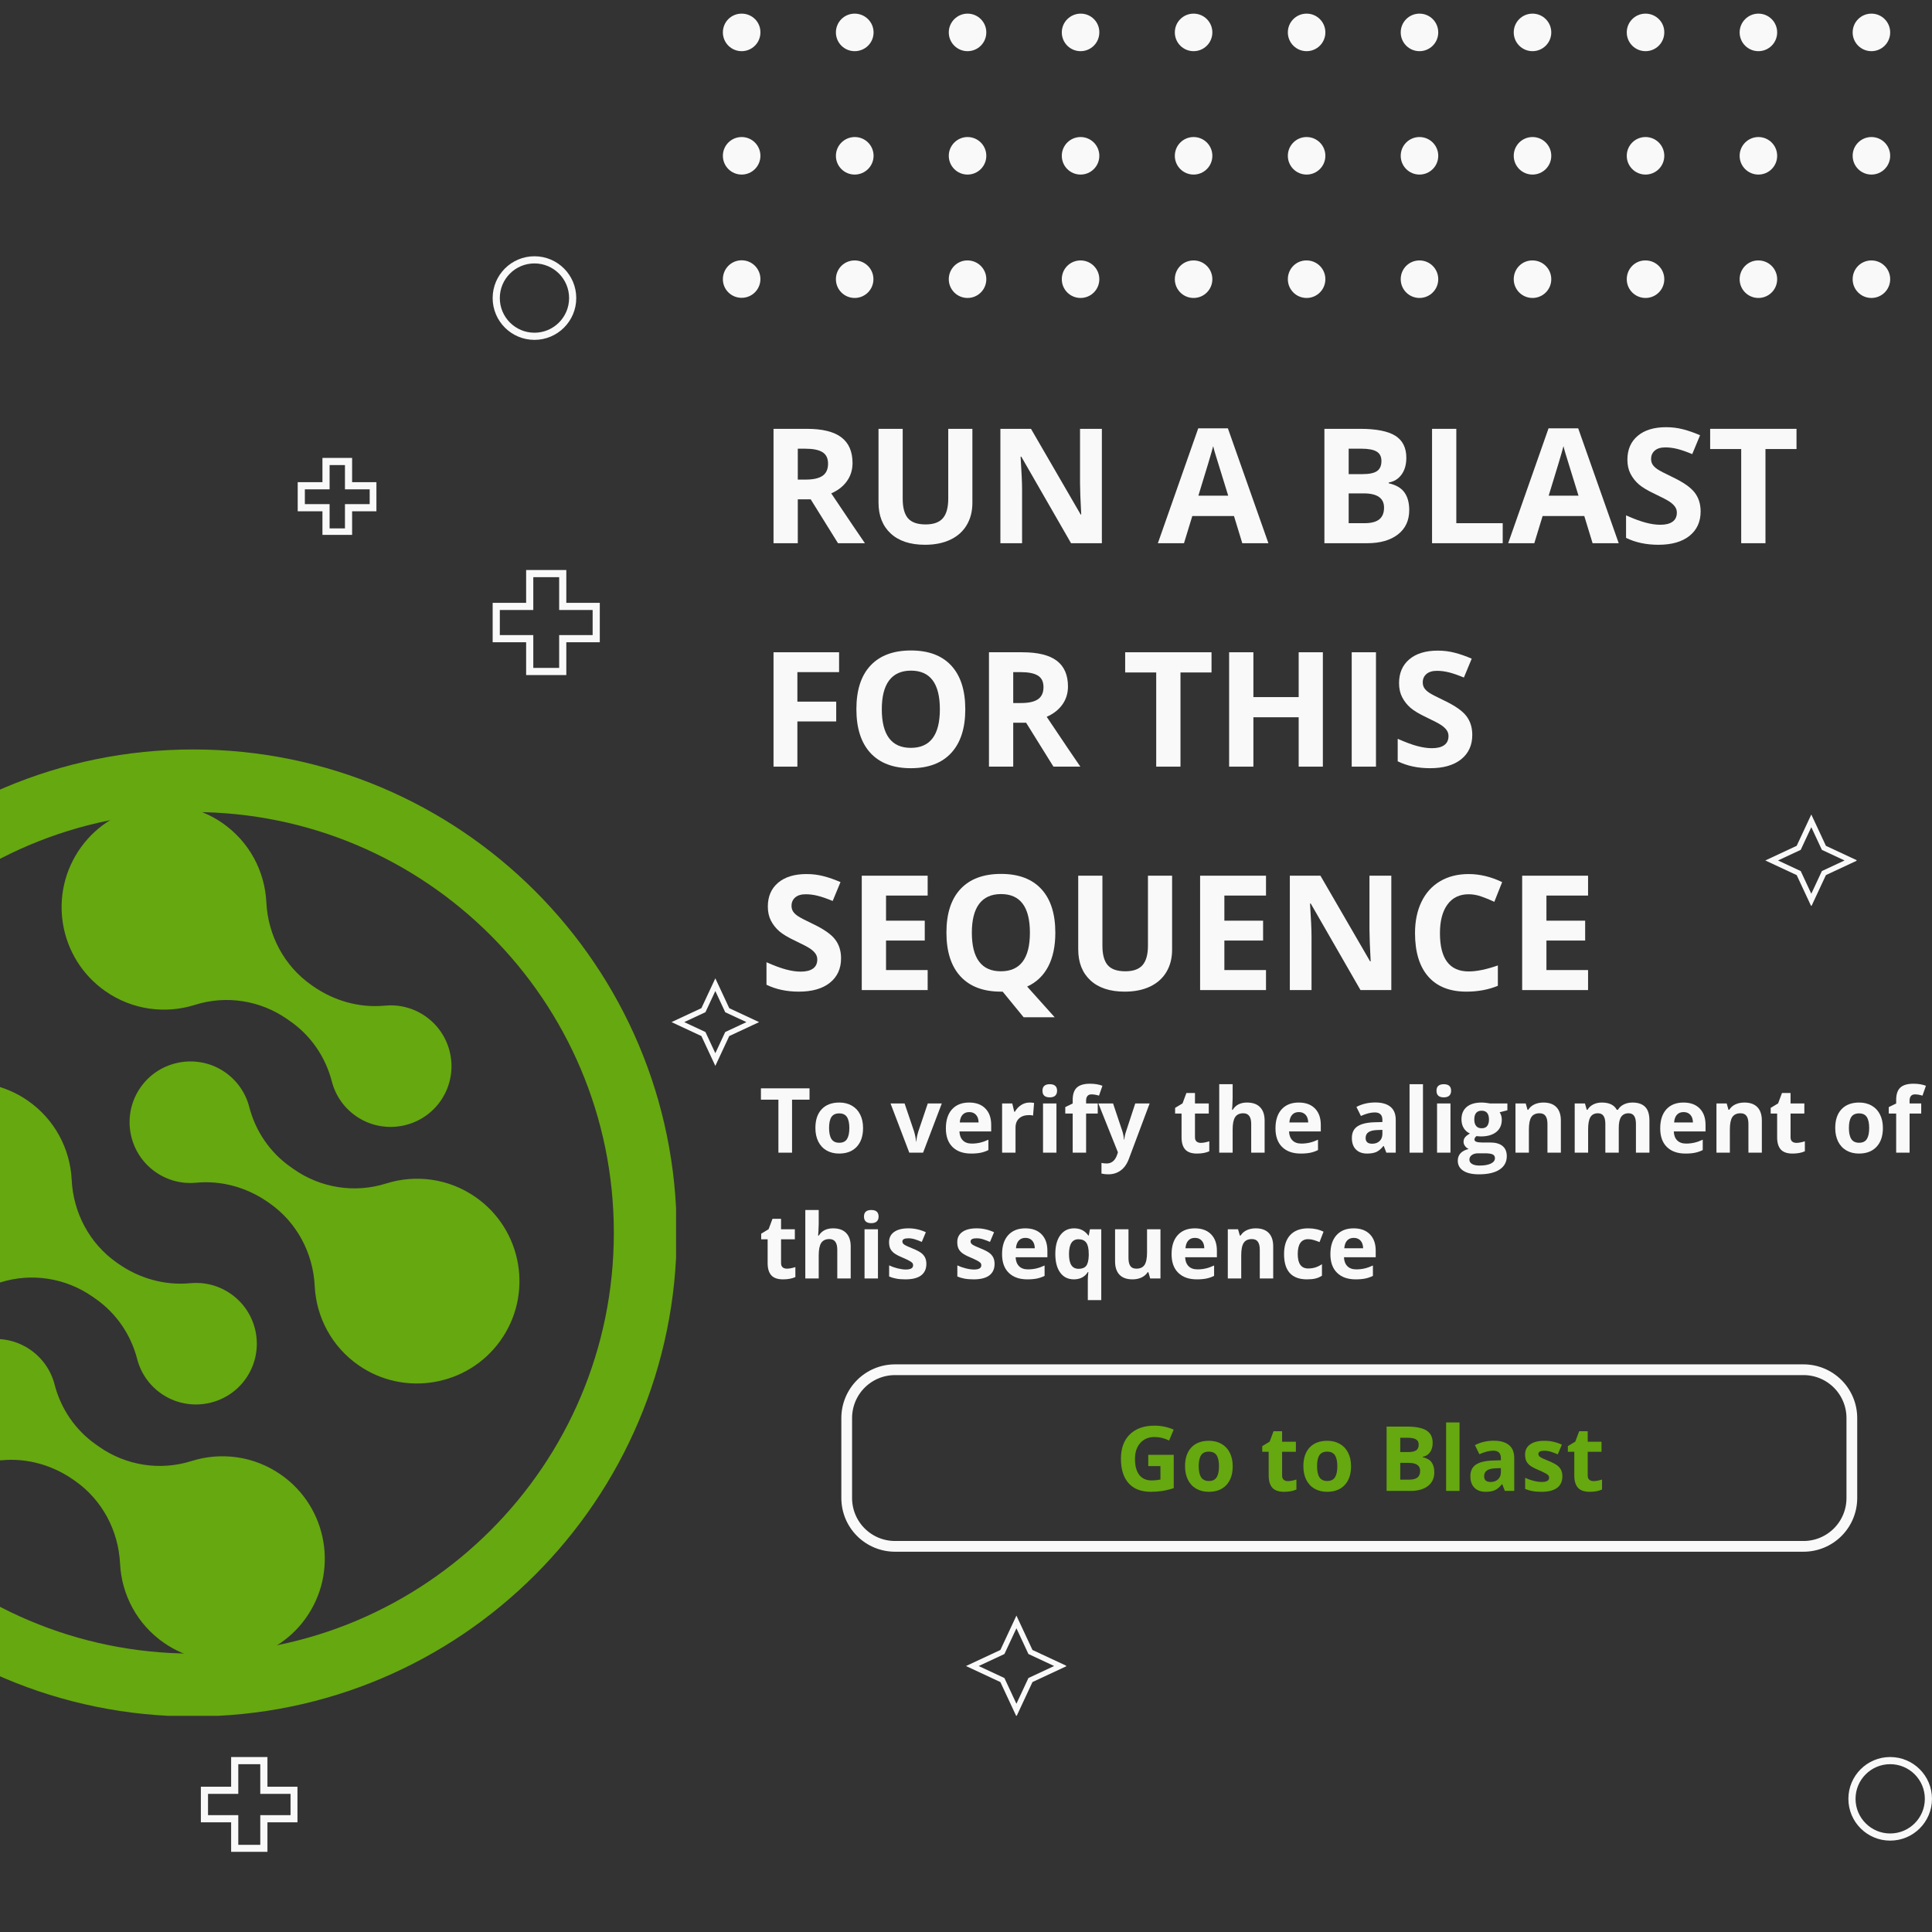 <svg xmlns="http://www.w3.org/2000/svg" xmlns:xlink="http://www.w3.org/1999/xlink" width="1080" zoomAndPan="magnify" viewBox="0 0 810 810" height="1080" preserveAspectRatio="xMidYMid meet" version="1.0"><rect x="0" y="0" width="810" height="810" fill="#333333" stroke="none"/><defs><g/><clipPath id="c22066c6c1"><path d="M 352.738 572.016 L 778.723 572.016 L 778.723 650.766 L 352.738 650.766 Z M 352.738 572.016 " clip-rule="nonzero"/></clipPath><clipPath id="8a5d541471"><path d="M 375.238 572.016 L 756.148 572.016 C 762.113 572.016 767.836 574.387 772.055 578.605 C 776.277 582.824 778.645 588.547 778.645 594.516 L 778.645 628.07 C 778.645 634.035 776.277 639.758 772.055 643.977 C 767.836 648.195 762.113 650.566 756.148 650.566 L 375.238 650.566 C 369.27 650.566 363.547 648.195 359.328 643.977 C 355.109 639.758 352.738 634.035 352.738 628.07 L 352.738 594.516 C 352.738 588.547 355.109 582.824 359.328 578.605 C 363.547 574.387 369.27 572.016 375.238 572.016 Z M 375.238 572.016 " clip-rule="nonzero"/></clipPath><clipPath id="8dc434e775"><path d="M 303.07 5.676 L 792.82 5.676 L 792.82 124.926 L 303.07 124.926 Z M 303.07 5.676 " clip-rule="nonzero"/></clipPath><clipPath id="e24475e8b9"><path d="M 740.125 341.48 L 778.375 341.48 L 778.375 379.73 L 740.125 379.73 Z M 740.125 341.48 " clip-rule="nonzero"/></clipPath><clipPath id="e8a5c71cab"><path d="M 759.398 341.48 L 765.527 354.617 L 778.668 360.75 L 765.527 366.883 L 759.398 380.023 L 753.266 366.883 L 740.125 360.75 L 753.266 354.617 Z M 759.398 341.48 " clip-rule="nonzero"/></clipPath><clipPath id="7822f75458"><path d="M 281.547 410.168 L 318.262 410.168 L 318.262 446.883 L 281.547 446.883 Z M 281.547 410.168 " clip-rule="nonzero"/></clipPath><clipPath id="2ebb230060"><path d="M 299.906 410.168 L 305.746 422.684 L 318.262 428.523 L 305.746 434.367 L 299.906 446.883 L 294.066 434.367 L 281.547 428.523 L 294.066 422.684 Z M 299.906 410.168 " clip-rule="nonzero"/></clipPath><clipPath id="3a965a71ca"><path d="M 405 677.348 L 447 677.348 L 447 719.348 L 405 719.348 Z M 405 677.348 " clip-rule="nonzero"/></clipPath><clipPath id="616bcc9e76"><path d="M 426.141 677.348 L 432.867 691.762 L 447.281 698.488 L 432.867 705.215 L 426.141 719.629 L 419.414 705.215 L 405 698.488 L 419.414 691.762 Z M 426.141 677.348 " clip-rule="nonzero"/></clipPath><clipPath id="f805f04109"><path d="M 206.547 107.441 L 241.598 107.441 L 241.598 142.492 L 206.547 142.492 Z M 206.547 107.441 " clip-rule="nonzero"/></clipPath><clipPath id="0db4767ded"><path d="M 224.074 107.441 C 214.395 107.441 206.547 115.285 206.547 124.965 C 206.547 134.645 214.395 142.492 224.074 142.492 C 233.754 142.492 241.598 134.645 241.598 124.965 C 241.598 115.285 233.754 107.441 224.074 107.441 Z M 224.074 107.441 " clip-rule="nonzero"/></clipPath><clipPath id="1fe9f5b380"><path d="M 774.945 736.641 L 809.996 736.641 L 809.996 771.691 L 774.945 771.691 Z M 774.945 736.641 " clip-rule="nonzero"/></clipPath><clipPath id="9c3bdc7306"><path d="M 792.469 736.641 C 782.789 736.641 774.945 744.484 774.945 754.164 C 774.945 763.844 782.789 771.691 792.469 771.691 C 802.148 771.691 809.996 763.844 809.996 754.164 C 809.996 744.484 802.148 736.641 792.469 736.641 Z M 792.469 736.641 " clip-rule="nonzero"/></clipPath><clipPath id="2d55a983be"><path d="M 220.586 238.988 L 237.43 238.988 L 237.43 252.75 L 220.586 252.75 Z M 206.551 252.75 L 251.465 252.75 L 251.465 269.266 L 206.551 269.266 Z M 220.586 269.266 L 237.43 269.266 L 237.43 283.027 L 220.586 283.027 Z M 220.586 269.266 " clip-rule="nonzero"/></clipPath><clipPath id="1f0fed16b7"><path d="M 135.184 191.992 L 147.625 191.992 L 147.625 202.16 L 135.184 202.16 Z M 124.816 202.16 L 157.816 202.16 L 157.816 214.355 L 124.816 214.355 Z M 135.184 214.355 L 147.625 214.355 L 147.625 224.242 L 135.184 224.242 Z M 135.184 214.355 " clip-rule="nonzero"/></clipPath><clipPath id="d030250e9a"><path d="M 96.902 736.641 L 112.125 736.641 L 112.125 749.082 L 96.902 749.082 Z M 84.215 749.082 L 124.715 749.082 L 124.715 764.008 L 84.215 764.008 Z M 96.902 764.008 L 112.125 764.008 L 112.125 776.391 L 96.902 776.391 Z M 96.902 764.008 " clip-rule="nonzero"/></clipPath><clipPath id="f5e1ddbbe8"><path d="M 0 314.211 L 283.438 314.211 L 283.438 719.363 L 0 719.363 Z M 0 314.211 " clip-rule="nonzero"/></clipPath><clipPath id="4204d388e7"><path d="M 80.996 314.211 C -30.957 314.211 -121.715 404.969 -121.715 516.922 C -121.715 628.879 -30.957 719.637 80.996 719.637 C 192.953 719.637 283.711 628.879 283.711 516.922 C 283.711 404.969 192.953 314.211 80.996 314.211 Z M 80.996 314.211 " clip-rule="nonzero"/></clipPath></defs><g clip-path="url(#c22066c6c1)"><g clip-path="url(#8a5d541471)"><path stroke-linecap="butt" transform="matrix(0.75, 0, 0, 0.75, 352.739, 572.017)" fill="none" stroke-linejoin="miter" d="M 29.999 -0.001 L 537.879 -0.001 C 545.832 -0.001 553.462 3.16 559.087 8.785 C 564.718 14.41 567.874 22.04 567.874 29.999 L 567.874 74.738 C 567.874 82.691 564.718 90.322 559.087 95.947 C 553.462 101.572 545.832 104.733 537.879 104.733 L 29.999 104.733 C 22.04 104.733 14.41 101.572 8.785 95.947 C 3.16 90.322 -0.001 82.691 -0.001 74.738 L -0.001 29.999 C -0.001 22.04 3.16 14.41 8.785 8.785 C 14.41 3.16 22.04 -0.001 29.999 -0.001 Z M 29.999 -0.001 " stroke="#f9f9f9" stroke-width="12" stroke-opacity="1" stroke-miterlimit="4"/></g></g><g clip-path="url(#8dc434e775)"><path fill="#f9f9f9" d="M 310.941 109.129 C 315.289 109.129 318.809 112.645 318.809 116.996 C 318.809 121.348 315.289 124.863 310.941 124.863 C 306.59 124.863 303.07 121.406 303.07 117.055 C 303.07 112.645 306.59 109.129 310.941 109.129 Z M 303.07 65.32 C 303.07 69.672 306.59 73.188 310.941 73.188 C 315.289 73.188 318.809 69.672 318.809 65.32 C 318.809 60.969 315.289 57.453 310.941 57.453 C 306.59 57.453 303.07 60.969 303.07 65.32 Z M 303.07 13.586 C 303.07 17.934 306.59 21.453 310.941 21.453 C 315.289 21.453 318.809 17.934 318.809 13.586 C 318.867 9.234 315.352 5.715 310.941 5.715 C 306.527 5.715 303.07 9.234 303.07 13.586 Z M 350.457 117.055 C 350.457 121.406 353.973 124.922 358.324 124.922 C 362.676 124.922 366.191 121.406 366.191 117.055 C 366.191 112.703 362.676 109.188 358.324 109.188 C 353.973 109.188 350.457 112.645 350.457 117.055 Z M 350.457 65.32 C 350.457 69.672 353.973 73.188 358.324 73.188 C 362.676 73.188 366.25 69.672 366.25 65.32 C 366.25 60.969 362.734 57.453 358.383 57.453 C 354.031 57.453 350.457 60.969 350.457 65.32 Z M 350.457 13.586 C 350.457 17.934 353.973 21.453 358.324 21.453 C 362.676 21.453 366.25 17.996 366.25 13.586 C 366.25 9.234 362.676 5.715 358.324 5.715 C 353.973 5.715 350.457 9.234 350.457 13.586 Z M 397.781 117.055 C 397.781 121.406 401.297 124.922 405.648 124.922 C 410 124.922 413.516 121.406 413.516 117.055 C 413.516 112.703 410 109.188 405.648 109.188 C 401.355 109.129 397.781 112.645 397.781 117.055 Z M 397.781 65.32 C 397.781 69.672 401.297 73.188 405.648 73.188 C 410 73.188 413.516 69.672 413.516 65.32 C 413.516 60.969 410 57.453 405.648 57.453 C 401.355 57.453 397.781 60.969 397.781 65.32 Z M 397.781 13.586 C 397.781 17.934 401.297 21.453 405.648 21.453 C 410 21.453 413.516 17.934 413.516 13.586 C 413.516 9.234 410 5.715 405.648 5.715 C 401.355 5.715 397.781 9.234 397.781 13.586 Z M 445.164 117.055 C 445.164 121.406 448.68 124.922 453.031 124.922 C 457.383 124.922 460.898 121.406 460.898 117.055 C 460.898 112.703 457.383 109.188 453.031 109.188 C 448.68 109.188 445.164 112.645 445.164 117.055 Z M 445.164 65.32 C 445.164 69.672 448.68 73.188 453.031 73.188 C 457.383 73.188 460.898 69.672 460.898 65.32 C 460.898 60.969 457.383 57.453 453.031 57.453 C 448.68 57.453 445.164 60.969 445.164 65.32 Z M 445.164 13.586 C 445.164 17.934 448.68 21.453 453.031 21.453 C 457.383 21.453 460.898 17.934 460.898 13.586 C 460.961 9.234 457.441 5.715 453.094 5.715 C 448.742 5.715 445.164 9.234 445.164 13.586 Z M 492.551 117.055 C 492.551 121.406 496.066 124.922 500.418 124.922 C 504.77 124.922 508.285 121.406 508.285 117.055 C 508.285 112.703 504.77 109.188 500.418 109.188 C 496.066 109.188 492.551 112.645 492.551 117.055 Z M 492.551 65.32 C 492.551 69.672 496.066 73.188 500.418 73.188 C 504.77 73.188 508.285 69.672 508.285 65.32 C 508.285 60.969 504.77 57.453 500.418 57.453 C 496.066 57.453 492.551 60.969 492.551 65.32 Z M 492.551 13.586 C 492.551 17.934 496.066 21.453 500.418 21.453 C 504.77 21.453 508.285 17.934 508.285 13.586 C 508.285 9.234 504.77 5.715 500.418 5.715 C 496.066 5.715 492.551 9.234 492.551 13.586 Z M 539.934 117.055 C 539.934 121.406 543.449 124.922 547.801 124.922 C 552.152 124.922 555.668 121.406 555.668 117.055 C 555.668 112.703 552.152 109.188 547.801 109.188 C 543.449 109.129 539.934 112.645 539.934 117.055 Z M 539.934 65.32 C 539.934 69.672 543.449 73.188 547.801 73.188 C 552.152 73.188 555.668 69.672 555.668 65.32 C 555.668 60.969 552.152 57.453 547.801 57.453 C 543.449 57.453 539.934 60.969 539.934 65.32 Z M 539.934 13.586 C 539.934 17.934 543.449 21.453 547.801 21.453 C 552.152 21.453 555.668 17.934 555.668 13.586 C 555.668 9.234 552.152 5.715 547.801 5.715 C 543.449 5.715 539.934 9.234 539.934 13.586 Z M 587.258 117.055 C 587.258 121.406 590.773 124.922 595.125 124.922 C 599.477 124.922 602.992 121.406 602.992 117.055 C 602.992 112.703 599.477 109.188 595.125 109.188 C 590.773 109.188 587.258 112.645 587.258 117.055 Z M 587.258 65.32 C 587.258 69.672 590.773 73.188 595.125 73.188 C 599.477 73.188 602.992 69.672 602.992 65.32 C 602.992 60.969 599.477 57.453 595.125 57.453 C 590.773 57.453 587.258 60.969 587.258 65.32 Z M 587.258 13.586 C 587.258 17.934 590.773 21.453 595.125 21.453 C 599.477 21.453 602.992 17.934 602.992 13.586 C 602.992 9.234 599.477 5.715 595.125 5.715 C 590.773 5.715 587.258 9.234 587.258 13.586 Z M 634.641 117.055 C 634.641 121.406 638.16 124.922 642.512 124.922 C 646.859 124.922 650.379 121.406 650.379 117.055 C 650.379 112.703 646.859 109.188 642.512 109.188 C 638.16 109.129 634.641 112.645 634.641 117.055 Z M 634.641 65.32 C 634.641 69.672 638.16 73.188 642.512 73.188 C 646.859 73.188 650.379 69.672 650.379 65.32 C 650.379 60.969 646.859 57.453 642.512 57.453 C 638.16 57.453 634.641 60.969 634.641 65.32 Z M 634.641 13.586 C 634.641 17.934 638.16 21.453 642.512 21.453 C 646.859 21.453 650.379 17.934 650.379 13.586 C 650.379 9.234 646.859 5.715 642.512 5.715 C 638.16 5.715 634.641 9.234 634.641 13.586 Z M 682.027 117.055 C 682.027 121.406 685.543 124.922 689.895 124.922 C 694.246 124.922 697.762 121.406 697.762 117.055 C 697.762 112.703 694.246 109.188 689.895 109.188 C 685.543 109.129 682.027 112.645 682.027 117.055 Z M 682.027 65.32 C 682.027 69.672 685.543 73.188 689.895 73.188 C 694.246 73.188 697.762 69.672 697.762 65.32 C 697.762 60.969 694.246 57.453 689.895 57.453 C 685.543 57.453 682.027 60.969 682.027 65.32 Z M 682.027 13.586 C 682.027 17.934 685.543 21.453 689.895 21.453 C 694.246 21.453 697.762 17.934 697.762 13.586 C 697.82 9.234 694.246 5.715 689.895 5.715 C 685.543 5.715 682.027 9.234 682.027 13.586 Z M 729.352 117.055 C 729.352 121.406 732.867 124.922 737.219 124.922 C 741.57 124.922 745.086 121.406 745.086 117.055 C 745.086 112.703 741.57 109.188 737.219 109.188 C 732.926 109.129 729.352 112.645 729.352 117.055 Z M 729.352 65.32 C 729.352 69.672 732.867 73.188 737.219 73.188 C 741.57 73.188 745.086 69.672 745.086 65.32 C 745.086 60.969 741.57 57.453 737.219 57.453 C 732.926 57.453 729.352 60.969 729.352 65.32 Z M 729.352 13.586 C 729.352 17.934 732.867 21.453 737.219 21.453 C 741.57 21.453 745.086 17.934 745.086 13.586 C 745.086 9.234 741.57 5.715 737.219 5.715 C 732.926 5.715 729.352 9.234 729.352 13.586 Z M 776.734 117.055 C 776.734 121.406 780.25 124.922 784.602 124.922 C 788.953 124.922 792.469 121.406 792.469 117.055 C 792.469 112.703 788.953 109.188 784.602 109.188 C 780.25 109.188 776.734 112.645 776.734 117.055 Z M 776.734 65.32 C 776.734 69.672 780.25 73.188 784.602 73.188 C 788.953 73.188 792.469 69.672 792.469 65.32 C 792.469 60.969 788.953 57.453 784.602 57.453 C 780.25 57.453 776.734 60.969 776.734 65.32 Z M 776.734 13.586 C 776.734 17.934 780.25 21.453 784.602 21.453 C 788.953 21.453 792.469 17.934 792.469 13.586 C 792.469 9.234 788.953 5.715 784.602 5.715 C 780.25 5.715 776.734 9.234 776.734 13.586 Z M 776.734 13.586 " fill-opacity="1" fill-rule="nonzero"/></g><g clip-path="url(#e24475e8b9)"><g clip-path="url(#e8a5c71cab)"><path stroke-linecap="butt" transform="matrix(0.75, 0, 0, 0.75, 740.125, 341.48)" fill="none" stroke-linejoin="miter" d="M 25.697 0.001 L 33.869 17.517 L 51.39 25.694 L 33.869 33.871 L 25.697 51.392 L 17.52 33.871 L -0.001 25.694 L 17.52 17.517 Z M 25.697 0.001 " stroke="#f9f9f9" stroke-width="6" stroke-opacity="1" stroke-miterlimit="4"/></g></g><g clip-path="url(#7822f75458)"><g clip-path="url(#2ebb230060)"><path stroke-linecap="butt" transform="matrix(0.75, 0, 0, 0.75, 281.549, 410.167)" fill="none" stroke-linejoin="miter" d="M 24.477 0.001 L 32.263 16.689 L 48.951 24.475 L 32.263 32.267 L 24.477 48.954 L 16.691 32.267 L -0.002 24.475 L 16.691 16.689 Z M 24.477 0.001 " stroke="#f9f9f9" stroke-width="6" stroke-opacity="1" stroke-miterlimit="4"/></g></g><g clip-path="url(#3a965a71ca)"><g clip-path="url(#616bcc9e76)"><path stroke-linecap="butt" transform="matrix(0.75, 0, 0, 0.75, 405, 677.349)" fill="none" stroke-linejoin="miter" d="M 28.188 -0.001 L 37.156 19.217 L 56.375 28.186 L 37.156 37.155 L 28.188 56.374 L 19.219 37.155 L 0 28.186 L 19.219 19.217 Z M 28.188 -0.001 " stroke="#f9f9f9" stroke-width="6" stroke-opacity="1" stroke-miterlimit="4"/></g></g><g clip-path="url(#f805f04109)"><g clip-path="url(#0db4767ded)"><path stroke-linecap="butt" transform="matrix(0.75, 0, 0, 0.75, 206.549, 107.44)" fill="none" stroke-linejoin="miter" d="M 23.367 0.001 C 10.461 0.001 -0.002 10.46 -0.002 23.366 C -0.002 36.272 10.461 46.736 23.367 46.736 C 36.274 46.736 46.732 36.272 46.732 23.366 C 46.732 10.46 36.274 0.001 23.367 0.001 Z M 23.367 0.001 " stroke="#f9f9f9" stroke-width="8" stroke-opacity="1" stroke-miterlimit="4"/></g></g><g clip-path="url(#1fe9f5b380)"><g clip-path="url(#9c3bdc7306)"><path stroke-linecap="butt" transform="matrix(0.75, 0, 0, 0.75, 774.944, 736.639)" fill="none" stroke-linejoin="miter" d="M 23.366 0.002 C 10.46 0.002 0.001 10.461 0.001 23.367 C 0.001 36.273 10.46 46.737 23.366 46.737 C 36.272 46.737 46.736 36.273 46.736 23.367 C 46.736 10.461 36.272 0.002 23.366 0.002 Z M 23.366 0.002 " stroke="#f9f9f9" stroke-width="8" stroke-opacity="1" stroke-miterlimit="4"/></g></g><g clip-path="url(#2d55a983be)"><path stroke-linecap="butt" transform="matrix(0.75, 0, 0, 0.75, 206.55, 238.989)" fill="none" stroke-linejoin="miter" d="M 41.173 -0.001 L 18.714 -0.001 L 18.714 18.348 L 0.001 18.348 L 0.001 40.369 L 18.714 40.369 L 18.714 58.718 L 41.173 58.718 L 41.173 40.369 L 59.886 40.369 L 59.886 18.348 L 41.173 18.348 Z M 41.173 -0.001 " stroke="#f9f9f9" stroke-width="8" stroke-opacity="1" stroke-miterlimit="4"/></g><g clip-path="url(#1f0fed16b7)"><path stroke-linecap="butt" transform="matrix(0.75, 0, 0, 0.75, 124.817, 191.994)" fill="none" stroke-linejoin="miter" d="M 30.41 -0.002 L 13.822 -0.002 L 13.822 13.555 L -0.001 13.555 L -0.001 29.816 L 13.822 29.816 L 13.822 43.373 L 30.41 43.373 L 30.41 29.816 L 44.233 29.816 L 44.233 13.555 L 30.41 13.555 Z M 30.41 -0.002 " stroke="#f9f9f9" stroke-width="8" stroke-opacity="1" stroke-miterlimit="4"/></g><g clip-path="url(#d030250e9a)"><path stroke-linecap="butt" transform="matrix(0.75, 0, 0, 0.75, 84.215, 736.642)" fill="none" stroke-linejoin="miter" d="M 37.213 -0.002 L 16.916 -0.002 L 16.916 16.587 L -0 16.587 L -0 36.488 L 16.916 36.488 L 16.916 53.071 L 37.213 53.071 L 37.213 36.488 L 54.125 36.488 L 54.125 16.587 L 37.213 16.587 Z M 37.213 -0.002 " stroke="#f9f9f9" stroke-width="8" stroke-opacity="1" stroke-miterlimit="4"/></g><g fill="#66a80f" fill-opacity="1"><g transform="translate(467.769, 625.071)"><g><path d="M 13.641 -15.141 L 24.328 -15.141 L 24.328 -1.156 C 22.598 -0.594 20.969 -0.195 19.438 0.031 C 17.906 0.258 16.336 0.375 14.734 0.375 C 10.672 0.375 7.562 -0.82 5.406 -3.219 C 3.258 -5.613 2.188 -9.047 2.188 -13.516 C 2.188 -17.867 3.43 -21.266 5.922 -23.703 C 8.422 -26.141 11.879 -27.359 16.297 -27.359 C 19.055 -27.359 21.723 -26.805 24.297 -25.703 L 22.391 -21.125 C 20.422 -22.102 18.375 -22.594 16.25 -22.594 C 13.781 -22.594 11.801 -21.766 10.312 -20.109 C 8.82 -18.453 8.078 -16.219 8.078 -13.406 C 8.078 -10.477 8.676 -8.242 9.875 -6.703 C 11.07 -5.16 12.816 -4.391 15.109 -4.391 C 16.297 -4.391 17.508 -4.516 18.75 -4.766 L 18.75 -10.391 L 13.641 -10.391 Z M 13.641 -15.141 "/></g></g><g transform="translate(495.13, 625.071)"><g><path d="M 7.438 -10.344 C 7.438 -8.301 7.77 -6.758 8.438 -5.719 C 9.113 -4.676 10.207 -4.156 11.719 -4.156 C 13.219 -4.156 14.297 -4.672 14.953 -5.703 C 15.609 -6.742 15.938 -8.289 15.938 -10.344 C 15.938 -12.383 15.602 -13.914 14.938 -14.938 C 14.281 -15.957 13.191 -16.469 11.672 -16.469 C 10.172 -16.469 9.086 -15.961 8.422 -14.953 C 7.766 -13.941 7.438 -12.406 7.438 -10.344 Z M 21.688 -10.344 C 21.688 -6.988 20.801 -4.363 19.031 -2.469 C 17.258 -0.57 14.797 0.375 11.641 0.375 C 9.66 0.375 7.91 -0.055 6.391 -0.922 C 4.879 -1.797 3.719 -3.047 2.906 -4.672 C 2.102 -6.297 1.703 -8.188 1.703 -10.344 C 1.703 -13.719 2.578 -16.336 4.328 -18.203 C 6.086 -20.078 8.562 -21.016 11.75 -21.016 C 13.727 -21.016 15.473 -20.582 16.984 -19.719 C 18.504 -18.852 19.664 -17.613 20.469 -16 C 21.281 -14.395 21.688 -12.508 21.688 -10.344 Z M 21.688 -10.344 "/></g></g><g transform="translate(518.524, 625.071)"><g/></g><g transform="translate(528.339, 625.071)"><g><path d="M 11.641 -4.109 C 12.617 -4.109 13.801 -4.328 15.188 -4.766 L 15.188 -0.578 C 13.781 0.055 12.055 0.375 10.016 0.375 C 7.766 0.375 6.125 -0.191 5.094 -1.328 C 4.07 -2.473 3.562 -4.18 3.562 -6.453 L 3.562 -16.406 L 0.859 -16.406 L 0.859 -18.781 L 3.969 -20.656 L 5.594 -25.016 L 9.188 -25.016 L 9.188 -20.625 L 14.969 -20.625 L 14.969 -16.406 L 9.188 -16.406 L 9.188 -6.453 C 9.188 -5.648 9.41 -5.055 9.859 -4.672 C 10.305 -4.297 10.898 -4.109 11.641 -4.109 Z M 11.641 -4.109 "/></g></g><g transform="translate(544.741, 625.071)"><g><path d="M 7.438 -10.344 C 7.438 -8.301 7.77 -6.758 8.438 -5.719 C 9.113 -4.676 10.207 -4.156 11.719 -4.156 C 13.219 -4.156 14.297 -4.672 14.953 -5.703 C 15.609 -6.742 15.938 -8.289 15.938 -10.344 C 15.938 -12.383 15.602 -13.914 14.938 -14.938 C 14.281 -15.957 13.191 -16.469 11.672 -16.469 C 10.172 -16.469 9.086 -15.961 8.422 -14.953 C 7.766 -13.941 7.438 -12.406 7.438 -10.344 Z M 21.688 -10.344 C 21.688 -6.988 20.801 -4.363 19.031 -2.469 C 17.258 -0.57 14.797 0.375 11.641 0.375 C 9.66 0.375 7.91 -0.055 6.391 -0.922 C 4.879 -1.797 3.719 -3.047 2.906 -4.672 C 2.102 -6.297 1.703 -8.188 1.703 -10.344 C 1.703 -13.719 2.578 -16.336 4.328 -18.203 C 6.086 -20.078 8.562 -21.016 11.75 -21.016 C 13.727 -21.016 15.473 -20.582 16.984 -19.719 C 18.504 -18.852 19.664 -17.613 20.469 -16 C 21.281 -14.395 21.688 -12.508 21.688 -10.344 Z M 21.688 -10.344 "/></g></g><g transform="translate(568.135, 625.071)"><g/></g><g transform="translate(577.951, 625.071)"><g><path d="M 3.391 -26.969 L 11.781 -26.969 C 15.613 -26.969 18.391 -26.422 20.109 -25.328 C 21.836 -24.242 22.703 -22.516 22.703 -20.141 C 22.703 -18.535 22.32 -17.211 21.562 -16.172 C 20.812 -15.141 19.812 -14.52 18.562 -14.312 L 18.562 -14.125 C 20.27 -13.75 21.5 -13.035 22.25 -11.984 C 23.008 -10.941 23.391 -9.555 23.391 -7.828 C 23.391 -5.359 22.5 -3.438 20.719 -2.062 C 18.945 -0.688 16.535 0 13.484 0 L 3.391 0 Z M 9.109 -16.297 L 12.438 -16.297 C 13.988 -16.297 15.109 -16.535 15.797 -17.016 C 16.492 -17.492 16.844 -18.285 16.844 -19.391 C 16.844 -20.422 16.461 -21.16 15.703 -21.609 C 14.953 -22.055 13.758 -22.281 12.125 -22.281 L 9.109 -22.281 Z M 9.109 -11.75 L 9.109 -4.719 L 12.844 -4.719 C 14.414 -4.719 15.578 -5.02 16.328 -5.625 C 17.078 -6.227 17.453 -7.148 17.453 -8.391 C 17.453 -10.629 15.852 -11.75 12.656 -11.75 Z M 9.109 -11.75 "/></g></g><g transform="translate(603.337, 625.071)"><g><path d="M 8.578 0 L 2.953 0 L 2.953 -28.703 L 8.578 -28.703 Z M 8.578 0 "/></g></g><g transform="translate(614.868, 625.071)"><g><path d="M 16.047 0 L 14.969 -2.797 L 14.812 -2.797 C 13.863 -1.609 12.891 -0.781 11.891 -0.312 C 10.891 0.145 9.582 0.375 7.969 0.375 C 5.988 0.375 4.43 -0.191 3.297 -1.328 C 2.16 -2.461 1.594 -4.07 1.594 -6.156 C 1.594 -8.352 2.359 -9.969 3.891 -11 C 5.422 -12.039 7.727 -12.617 10.812 -12.734 L 14.391 -12.844 L 14.391 -13.75 C 14.391 -15.832 13.316 -16.875 11.172 -16.875 C 9.523 -16.875 7.594 -16.379 5.375 -15.391 L 3.5 -19.188 C 5.875 -20.426 8.508 -21.047 11.406 -21.047 C 14.164 -21.047 16.285 -20.441 17.766 -19.234 C 19.242 -18.035 19.984 -16.207 19.984 -13.75 L 19.984 0 Z M 14.391 -9.562 L 12.219 -9.484 C 10.582 -9.43 9.363 -9.133 8.562 -8.594 C 7.758 -8.051 7.359 -7.227 7.359 -6.125 C 7.359 -4.539 8.27 -3.75 10.094 -3.75 C 11.395 -3.75 12.438 -4.125 13.219 -4.875 C 14 -5.625 14.391 -6.617 14.391 -7.859 Z M 14.391 -9.562 "/></g></g><g transform="translate(637.691, 625.071)"><g><path d="M 17.344 -6.125 C 17.344 -4.008 16.609 -2.395 15.141 -1.281 C 13.672 -0.176 11.473 0.375 8.547 0.375 C 7.047 0.375 5.766 0.27 4.703 0.062 C 3.648 -0.133 2.66 -0.43 1.734 -0.828 L 1.734 -5.484 C 2.773 -4.984 3.953 -4.566 5.266 -4.234 C 6.578 -3.91 7.727 -3.75 8.719 -3.75 C 10.758 -3.75 11.781 -4.336 11.781 -5.516 C 11.781 -5.961 11.645 -6.32 11.375 -6.594 C 11.102 -6.875 10.633 -7.188 9.969 -7.531 C 9.312 -7.883 8.43 -8.297 7.328 -8.766 C 5.734 -9.43 4.566 -10.047 3.828 -10.609 C 3.086 -11.172 2.547 -11.816 2.203 -12.547 C 1.867 -13.285 1.703 -14.188 1.703 -15.25 C 1.703 -17.082 2.41 -18.5 3.828 -19.5 C 5.242 -20.508 7.258 -21.016 9.875 -21.016 C 12.352 -21.016 14.77 -20.473 17.125 -19.391 L 15.422 -15.328 C 14.391 -15.773 13.422 -16.141 12.516 -16.422 C 11.617 -16.703 10.707 -16.844 9.781 -16.844 C 8.113 -16.844 7.281 -16.395 7.281 -15.5 C 7.281 -14.988 7.547 -14.551 8.078 -14.188 C 8.617 -13.82 9.797 -13.273 11.609 -12.547 C 13.211 -11.891 14.391 -11.281 15.141 -10.719 C 15.891 -10.156 16.441 -9.504 16.797 -8.766 C 17.16 -8.023 17.344 -7.145 17.344 -6.125 Z M 17.344 -6.125 "/></g></g><g transform="translate(656.472, 625.071)"><g><path d="M 11.641 -4.109 C 12.617 -4.109 13.801 -4.328 15.188 -4.766 L 15.188 -0.578 C 13.781 0.055 12.055 0.375 10.016 0.375 C 7.766 0.375 6.125 -0.191 5.094 -1.328 C 4.07 -2.473 3.562 -4.18 3.562 -6.453 L 3.562 -16.406 L 0.859 -16.406 L 0.859 -18.781 L 3.969 -20.656 L 5.594 -25.016 L 9.188 -25.016 L 9.188 -20.625 L 14.969 -20.625 L 14.969 -16.406 L 9.188 -16.406 L 9.188 -6.453 C 9.188 -5.648 9.41 -5.055 9.859 -4.672 C 10.305 -4.297 10.898 -4.109 11.641 -4.109 Z M 11.641 -4.109 "/></g></g></g><g fill="#f9f9f9" fill-opacity="1"><g transform="translate(318.274, 227.743)"><g><path d="M 16.203 -26.672 L 19.484 -26.672 C 22.691 -26.672 25.062 -27.203 26.594 -28.266 C 28.125 -29.336 28.891 -31.023 28.891 -33.328 C 28.891 -35.598 28.109 -37.211 26.547 -38.172 C 24.984 -39.141 22.562 -39.625 19.281 -39.625 L 16.203 -39.625 Z M 16.203 -18.406 L 16.203 0 L 6.031 0 L 6.031 -47.953 L 20 -47.953 C 26.52 -47.953 31.344 -46.766 34.469 -44.391 C 37.594 -42.016 39.156 -38.414 39.156 -33.594 C 39.156 -30.77 38.379 -28.258 36.828 -26.062 C 35.273 -23.863 33.078 -22.141 30.234 -20.891 C 37.453 -10.109 42.156 -3.145 44.344 0 L 33.062 0 L 21.609 -18.406 Z M 16.203 -18.406 "/></g></g></g><g fill="#f9f9f9" fill-opacity="1"><g transform="translate(362.617, 227.743)"><g><path d="M 45.062 -47.953 L 45.062 -16.922 C 45.062 -13.379 44.27 -10.273 42.688 -7.609 C 41.102 -4.941 38.812 -2.895 35.812 -1.469 C 32.82 -0.051 29.281 0.656 25.188 0.656 C 19.02 0.656 14.227 -0.922 10.812 -4.078 C 7.406 -7.242 5.703 -11.57 5.703 -17.062 L 5.703 -47.953 L 15.844 -47.953 L 15.844 -18.594 C 15.844 -14.895 16.582 -12.18 18.062 -10.453 C 19.551 -8.734 22.016 -7.875 25.453 -7.875 C 28.773 -7.875 31.188 -8.742 32.688 -10.484 C 34.188 -12.223 34.938 -14.945 34.938 -18.656 L 34.938 -47.953 Z M 45.062 -47.953 "/></g></g></g><g fill="#f9f9f9" fill-opacity="1"><g transform="translate(413.387, 227.743)"><g><path d="M 48.578 0 L 35.656 0 L 14.797 -36.281 L 14.5 -36.281 C 14.914 -29.875 15.125 -25.301 15.125 -22.562 L 15.125 0 L 6.031 0 L 6.031 -47.953 L 18.859 -47.953 L 39.688 -12.031 L 39.922 -12.031 C 39.586 -18.27 39.422 -22.676 39.422 -25.25 L 39.422 -47.953 L 48.578 -47.953 Z M 48.578 0 "/></g></g></g><g fill="#f9f9f9" fill-opacity="1"><g transform="translate(467.995, 227.743)"><g/></g></g><g fill="#f9f9f9" fill-opacity="1"><g transform="translate(485.443, 227.743)"><g><path d="M 35.391 0 L 31.906 -11.406 L 14.438 -11.406 L 10.953 0 L 0 0 L 16.922 -48.156 L 29.359 -48.156 L 46.344 0 Z M 29.484 -19.938 C 26.273 -30.281 24.469 -36.129 24.062 -37.484 C 23.656 -38.836 23.363 -39.91 23.188 -40.703 C 22.469 -37.898 20.398 -30.977 16.984 -19.938 Z M 29.484 -19.938 "/></g></g></g><g fill="#f9f9f9" fill-opacity="1"><g transform="translate(531.786, 227.743)"><g/></g></g><g fill="#f9f9f9" fill-opacity="1"><g transform="translate(549.234, 227.743)"><g><path d="M 6.031 -47.953 L 20.953 -47.953 C 27.754 -47.953 32.691 -46.984 35.766 -45.047 C 38.836 -43.109 40.375 -40.031 40.375 -35.812 C 40.375 -32.945 39.703 -30.598 38.359 -28.766 C 37.016 -26.93 35.227 -25.828 33 -25.453 L 33 -25.125 C 36.031 -24.445 38.219 -23.176 39.562 -21.312 C 40.914 -19.457 41.594 -16.988 41.594 -13.906 C 41.594 -9.531 40.008 -6.117 36.844 -3.672 C 33.688 -1.223 29.395 0 23.969 0 L 6.031 0 Z M 16.203 -28.969 L 22.109 -28.969 C 24.859 -28.969 26.848 -29.391 28.078 -30.234 C 29.316 -31.086 29.938 -32.5 29.938 -34.469 C 29.938 -36.312 29.266 -37.629 27.922 -38.422 C 26.578 -39.223 24.453 -39.625 21.547 -39.625 L 16.203 -39.625 Z M 16.203 -20.891 L 16.203 -8.391 L 22.828 -8.391 C 25.629 -8.391 27.695 -8.926 29.031 -10 C 30.363 -11.07 31.031 -12.711 31.031 -14.922 C 31.031 -18.898 28.188 -20.891 22.5 -20.891 Z M 16.203 -20.891 "/></g></g></g><g fill="#f9f9f9" fill-opacity="1"><g transform="translate(594.363, 227.743)"><g><path d="M 6.031 0 L 6.031 -47.953 L 16.203 -47.953 L 16.203 -8.391 L 35.656 -8.391 L 35.656 0 Z M 6.031 0 "/></g></g></g><g fill="#f9f9f9" fill-opacity="1"><g transform="translate(632.31, 227.743)"><g><path d="M 35.391 0 L 31.906 -11.406 L 14.438 -11.406 L 10.953 0 L 0 0 L 16.922 -48.156 L 29.359 -48.156 L 46.344 0 Z M 29.484 -19.938 C 26.273 -30.281 24.469 -36.129 24.062 -37.484 C 23.656 -38.836 23.363 -39.91 23.188 -40.703 C 22.469 -37.898 20.398 -30.977 16.984 -19.938 Z M 29.484 -19.938 "/></g></g></g><g fill="#f9f9f9" fill-opacity="1"><g transform="translate(678.652, 227.743)"><g><path d="M 34.344 -13.312 C 34.344 -8.988 32.785 -5.578 29.672 -3.078 C 26.555 -0.586 22.219 0.656 16.656 0.656 C 11.539 0.656 7.016 -0.305 3.078 -2.234 L 3.078 -11.672 C 6.316 -10.234 9.055 -9.219 11.297 -8.625 C 13.535 -8.031 15.586 -7.734 17.453 -7.734 C 19.68 -7.734 21.391 -8.16 22.578 -9.016 C 23.773 -9.867 24.375 -11.141 24.375 -12.828 C 24.375 -13.766 24.109 -14.598 23.578 -15.328 C 23.055 -16.066 22.285 -16.773 21.266 -17.453 C 20.254 -18.129 18.18 -19.211 15.047 -20.703 C 12.117 -22.078 9.922 -23.395 8.453 -24.656 C 6.992 -25.926 5.828 -27.406 4.953 -29.094 C 4.078 -30.781 3.641 -32.75 3.641 -35 C 3.641 -39.238 5.078 -42.57 7.953 -45 C 10.828 -47.426 14.801 -48.641 19.875 -48.641 C 22.363 -48.641 24.738 -48.344 27 -47.75 C 29.27 -47.164 31.641 -46.336 34.109 -45.266 L 30.828 -37.359 C 28.273 -38.41 26.16 -39.141 24.484 -39.547 C 22.805 -39.961 21.16 -40.172 19.547 -40.172 C 17.617 -40.172 16.141 -39.723 15.109 -38.828 C 14.086 -37.93 13.578 -36.766 13.578 -35.328 C 13.578 -34.43 13.785 -33.648 14.203 -32.984 C 14.617 -32.316 15.281 -31.672 16.188 -31.047 C 17.094 -30.422 19.238 -29.301 22.625 -27.688 C 27.113 -25.539 30.188 -23.391 31.844 -21.234 C 33.508 -19.078 34.344 -16.438 34.344 -13.312 Z M 34.344 -13.312 "/></g></g></g><g fill="#f9f9f9" fill-opacity="1"><g transform="translate(715.648, 227.743)"><g><path d="M 24.531 0 L 14.359 0 L 14.359 -39.484 L 1.344 -39.484 L 1.344 -47.953 L 37.547 -47.953 L 37.547 -39.484 L 24.531 -39.484 Z M 24.531 0 "/></g></g></g><g fill="#f9f9f9" fill-opacity="1"><g transform="translate(318.274, 321.418)"><g><path d="M 16.031 0 L 6.031 0 L 6.031 -47.953 L 33.516 -47.953 L 33.516 -39.625 L 16.031 -39.625 L 16.031 -27.25 L 32.312 -27.25 L 32.312 -18.953 L 16.031 -18.953 Z M 16.031 0 "/></g></g></g><g fill="#f9f9f9" fill-opacity="1"><g transform="translate(355.139, 321.418)"><g><path d="M 49.562 -24.047 C 49.562 -16.109 47.594 -10.004 43.656 -5.734 C 39.719 -1.473 34.078 0.656 26.734 0.656 C 19.379 0.656 13.734 -1.473 9.797 -5.734 C 5.867 -10.004 3.906 -16.129 3.906 -24.109 C 3.906 -32.086 5.879 -38.18 9.828 -42.391 C 13.773 -46.598 19.43 -48.703 26.797 -48.703 C 34.16 -48.703 39.797 -46.582 43.703 -42.344 C 47.609 -38.102 49.562 -32.004 49.562 -24.047 Z M 14.562 -24.047 C 14.562 -18.68 15.578 -14.645 17.609 -11.938 C 19.641 -9.227 22.68 -7.875 26.734 -7.875 C 34.848 -7.875 38.906 -13.266 38.906 -24.047 C 38.906 -34.848 34.867 -40.25 26.797 -40.25 C 22.754 -40.25 19.703 -38.883 17.641 -36.156 C 15.586 -33.438 14.562 -29.398 14.562 -24.047 Z M 14.562 -24.047 "/></g></g></g><g fill="#f9f9f9" fill-opacity="1"><g transform="translate(408.598, 321.418)"><g><path d="M 16.203 -26.672 L 19.484 -26.672 C 22.691 -26.672 25.062 -27.203 26.594 -28.266 C 28.125 -29.336 28.891 -31.023 28.891 -33.328 C 28.891 -35.598 28.109 -37.211 26.547 -38.172 C 24.984 -39.141 22.562 -39.625 19.281 -39.625 L 16.203 -39.625 Z M 16.203 -18.406 L 16.203 0 L 6.031 0 L 6.031 -47.953 L 20 -47.953 C 26.52 -47.953 31.344 -46.766 34.469 -44.391 C 37.594 -42.016 39.156 -38.414 39.156 -33.594 C 39.156 -30.77 38.379 -28.258 36.828 -26.062 C 35.273 -23.863 33.078 -22.141 30.234 -20.891 C 37.453 -10.109 42.156 -3.145 44.344 0 L 33.062 0 L 21.609 -18.406 Z M 16.203 -18.406 "/></g></g></g><g fill="#f9f9f9" fill-opacity="1"><g transform="translate(452.941, 321.418)"><g/></g></g><g fill="#f9f9f9" fill-opacity="1"><g transform="translate(470.389, 321.418)"><g><path d="M 24.531 0 L 14.359 0 L 14.359 -39.484 L 1.344 -39.484 L 1.344 -47.953 L 37.547 -47.953 L 37.547 -39.484 L 24.531 -39.484 Z M 24.531 0 "/></g></g></g><g fill="#f9f9f9" fill-opacity="1"><g transform="translate(509.287, 321.418)"><g><path d="M 45.328 0 L 35.188 0 L 35.188 -20.703 L 16.203 -20.703 L 16.203 0 L 6.031 0 L 6.031 -47.953 L 16.203 -47.953 L 16.203 -29.156 L 35.188 -29.156 L 35.188 -47.953 L 45.328 -47.953 Z M 45.328 0 "/></g></g></g><g fill="#f9f9f9" fill-opacity="1"><g transform="translate(560.68, 321.418)"><g><path d="M 6.031 0 L 6.031 -47.953 L 16.203 -47.953 L 16.203 0 Z M 6.031 0 "/></g></g></g><g fill="#f9f9f9" fill-opacity="1"><g transform="translate(582.917, 321.418)"><g><path d="M 34.344 -13.312 C 34.344 -8.988 32.785 -5.578 29.672 -3.078 C 26.555 -0.586 22.219 0.656 16.656 0.656 C 11.539 0.656 7.016 -0.305 3.078 -2.234 L 3.078 -11.672 C 6.316 -10.234 9.055 -9.219 11.297 -8.625 C 13.535 -8.031 15.586 -7.734 17.453 -7.734 C 19.68 -7.734 21.391 -8.16 22.578 -9.016 C 23.773 -9.867 24.375 -11.141 24.375 -12.828 C 24.375 -13.766 24.109 -14.598 23.578 -15.328 C 23.055 -16.066 22.285 -16.773 21.266 -17.453 C 20.254 -18.129 18.18 -19.211 15.047 -20.703 C 12.117 -22.078 9.922 -23.395 8.453 -24.656 C 6.992 -25.926 5.828 -27.406 4.953 -29.094 C 4.078 -30.781 3.641 -32.75 3.641 -35 C 3.641 -39.238 5.078 -42.57 7.953 -45 C 10.828 -47.426 14.801 -48.641 19.875 -48.641 C 22.363 -48.641 24.738 -48.344 27 -47.75 C 29.27 -47.164 31.641 -46.336 34.109 -45.266 L 30.828 -37.359 C 28.273 -38.41 26.16 -39.141 24.484 -39.547 C 22.805 -39.961 21.16 -40.172 19.547 -40.172 C 17.617 -40.172 16.141 -39.723 15.109 -38.828 C 14.086 -37.93 13.578 -36.766 13.578 -35.328 C 13.578 -34.43 13.785 -33.648 14.203 -32.984 C 14.617 -32.316 15.281 -31.672 16.188 -31.047 C 17.094 -30.422 19.238 -29.301 22.625 -27.688 C 27.113 -25.539 30.188 -23.391 31.844 -21.234 C 33.508 -19.078 34.344 -16.438 34.344 -13.312 Z M 34.344 -13.312 "/></g></g></g><g fill="#f9f9f9" fill-opacity="1"><g transform="translate(318.274, 415.093)"><g><path d="M 34.344 -13.312 C 34.344 -8.988 32.785 -5.578 29.672 -3.078 C 26.555 -0.586 22.219 0.656 16.656 0.656 C 11.539 0.656 7.016 -0.305 3.078 -2.234 L 3.078 -11.672 C 6.316 -10.234 9.055 -9.219 11.297 -8.625 C 13.535 -8.031 15.586 -7.734 17.453 -7.734 C 19.68 -7.734 21.391 -8.16 22.578 -9.016 C 23.773 -9.867 24.375 -11.141 24.375 -12.828 C 24.375 -13.766 24.109 -14.598 23.578 -15.328 C 23.055 -16.066 22.285 -16.773 21.266 -17.453 C 20.254 -18.129 18.18 -19.211 15.047 -20.703 C 12.117 -22.078 9.922 -23.395 8.453 -24.656 C 6.992 -25.926 5.828 -27.406 4.953 -29.094 C 4.078 -30.781 3.641 -32.75 3.641 -35 C 3.641 -39.238 5.078 -42.57 7.953 -45 C 10.828 -47.426 14.801 -48.641 19.875 -48.641 C 22.363 -48.641 24.738 -48.344 27 -47.75 C 29.27 -47.164 31.641 -46.336 34.109 -45.266 L 30.828 -37.359 C 28.273 -38.41 26.16 -39.141 24.484 -39.547 C 22.805 -39.961 21.16 -40.172 19.547 -40.172 C 17.617 -40.172 16.141 -39.723 15.109 -38.828 C 14.086 -37.93 13.578 -36.766 13.578 -35.328 C 13.578 -34.43 13.785 -33.648 14.203 -32.984 C 14.617 -32.316 15.281 -31.672 16.188 -31.047 C 17.094 -30.422 19.238 -29.301 22.625 -27.688 C 27.113 -25.539 30.188 -23.391 31.844 -21.234 C 33.508 -19.078 34.344 -16.438 34.344 -13.312 Z M 34.344 -13.312 "/></g></g></g><g fill="#f9f9f9" fill-opacity="1"><g transform="translate(355.27, 415.093)"><g><path d="M 33.656 0 L 6.031 0 L 6.031 -47.953 L 33.656 -47.953 L 33.656 -39.625 L 16.203 -39.625 L 16.203 -29.094 L 32.438 -29.094 L 32.438 -20.766 L 16.203 -20.766 L 16.203 -8.391 L 33.656 -8.391 Z M 33.656 0 "/></g></g></g><g fill="#f9f9f9" fill-opacity="1"><g transform="translate(392.889, 415.093)"><g><path d="M 49.562 -24.047 C 49.562 -18.398 48.562 -13.664 46.562 -9.844 C 44.562 -6.031 41.625 -3.238 37.75 -1.469 L 49.297 11.406 L 36.281 11.406 L 27.484 0.656 L 26.734 0.656 C 19.379 0.656 13.734 -1.473 9.797 -5.734 C 5.867 -10.004 3.906 -16.129 3.906 -24.109 C 3.906 -32.086 5.879 -38.18 9.828 -42.391 C 13.773 -46.598 19.43 -48.703 26.797 -48.703 C 34.16 -48.703 39.797 -46.582 43.703 -42.344 C 47.609 -38.102 49.562 -32.004 49.562 -24.047 Z M 14.562 -24.047 C 14.562 -18.68 15.578 -14.645 17.609 -11.938 C 19.641 -9.227 22.68 -7.875 26.734 -7.875 C 34.848 -7.875 38.906 -13.266 38.906 -24.047 C 38.906 -34.848 34.867 -40.25 26.797 -40.25 C 22.754 -40.25 19.703 -38.883 17.641 -36.156 C 15.586 -33.438 14.562 -29.398 14.562 -24.047 Z M 14.562 -24.047 "/></g></g></g><g fill="#f9f9f9" fill-opacity="1"><g transform="translate(446.348, 415.093)"><g><path d="M 45.062 -47.953 L 45.062 -16.922 C 45.062 -13.379 44.27 -10.273 42.688 -7.609 C 41.102 -4.941 38.812 -2.895 35.812 -1.469 C 32.82 -0.051 29.281 0.656 25.188 0.656 C 19.02 0.656 14.227 -0.922 10.812 -4.078 C 7.406 -7.242 5.703 -11.57 5.703 -17.062 L 5.703 -47.953 L 15.844 -47.953 L 15.844 -18.594 C 15.844 -14.895 16.582 -12.18 18.062 -10.453 C 19.551 -8.734 22.016 -7.875 25.453 -7.875 C 28.773 -7.875 31.188 -8.742 32.688 -10.484 C 34.188 -12.223 34.938 -14.945 34.938 -18.656 L 34.938 -47.953 Z M 45.062 -47.953 "/></g></g></g><g fill="#f9f9f9" fill-opacity="1"><g transform="translate(497.119, 415.093)"><g><path d="M 33.656 0 L 6.031 0 L 6.031 -47.953 L 33.656 -47.953 L 33.656 -39.625 L 16.203 -39.625 L 16.203 -29.094 L 32.438 -29.094 L 32.438 -20.766 L 16.203 -20.766 L 16.203 -8.391 L 33.656 -8.391 Z M 33.656 0 "/></g></g></g><g fill="#f9f9f9" fill-opacity="1"><g transform="translate(534.737, 415.093)"><g><path d="M 48.578 0 L 35.656 0 L 14.797 -36.281 L 14.5 -36.281 C 14.914 -29.875 15.125 -25.301 15.125 -22.562 L 15.125 0 L 6.031 0 L 6.031 -47.953 L 18.859 -47.953 L 39.688 -12.031 L 39.922 -12.031 C 39.586 -18.27 39.422 -22.676 39.422 -25.25 L 39.422 -47.953 L 48.578 -47.953 Z M 48.578 0 "/></g></g></g><g fill="#f9f9f9" fill-opacity="1"><g transform="translate(589.345, 415.093)"><g><path d="M 26.406 -40.172 C 22.57 -40.172 19.602 -38.734 17.5 -35.859 C 15.406 -32.984 14.359 -28.977 14.359 -23.844 C 14.359 -13.156 18.375 -7.812 26.406 -7.812 C 29.77 -7.812 33.848 -8.648 38.641 -10.328 L 38.641 -1.797 C 34.703 -0.16 30.305 0.656 25.453 0.656 C 18.473 0.656 13.133 -1.457 9.438 -5.688 C 5.75 -9.914 3.906 -15.988 3.906 -23.906 C 3.906 -28.895 4.812 -33.266 6.625 -37.016 C 8.438 -40.766 11.039 -43.641 14.438 -45.641 C 17.844 -47.641 21.832 -48.641 26.406 -48.641 C 31.062 -48.641 35.738 -47.516 40.438 -45.266 L 37.156 -37 C 35.363 -37.852 33.562 -38.594 31.75 -39.219 C 29.938 -39.852 28.156 -40.172 26.406 -40.172 Z M 26.406 -40.172 "/></g></g></g><g fill="#f9f9f9" fill-opacity="1"><g transform="translate(632.146, 415.093)"><g><path d="M 33.656 0 L 6.031 0 L 6.031 -47.953 L 33.656 -47.953 L 33.656 -39.625 L 16.203 -39.625 L 16.203 -29.094 L 32.438 -29.094 L 32.438 -20.766 L 16.203 -20.766 L 16.203 -8.391 L 33.656 -8.391 Z M 33.656 0 "/></g></g></g><g fill="#f9f9f9" fill-opacity="1"><g transform="translate(318.274, 483.261)"><g><path d="M 13.797 0 L 8.078 0 L 8.078 -22.219 L 0.75 -22.219 L 0.75 -26.969 L 21.125 -26.969 L 21.125 -22.219 L 13.797 -22.219 Z M 13.797 0 "/></g></g><g transform="translate(340.156, 483.261)"><g><path d="M 7.438 -10.344 C 7.438 -8.301 7.77 -6.758 8.438 -5.719 C 9.113 -4.676 10.207 -4.156 11.719 -4.156 C 13.219 -4.156 14.297 -4.672 14.953 -5.703 C 15.609 -6.742 15.938 -8.289 15.938 -10.344 C 15.938 -12.383 15.602 -13.914 14.938 -14.938 C 14.281 -15.957 13.191 -16.469 11.672 -16.469 C 10.172 -16.469 9.086 -15.961 8.422 -14.953 C 7.766 -13.941 7.438 -12.406 7.438 -10.344 Z M 21.688 -10.344 C 21.688 -6.988 20.801 -4.363 19.031 -2.469 C 17.258 -0.57 14.797 0.375 11.641 0.375 C 9.66 0.375 7.91 -0.055 6.391 -0.922 C 4.879 -1.797 3.719 -3.047 2.906 -4.672 C 2.102 -6.297 1.703 -8.188 1.703 -10.344 C 1.703 -13.719 2.578 -16.336 4.328 -18.203 C 6.086 -20.078 8.562 -21.016 11.75 -21.016 C 13.727 -21.016 15.473 -20.582 16.984 -19.719 C 18.504 -18.852 19.664 -17.613 20.469 -16 C 21.281 -14.395 21.688 -12.508 21.688 -10.344 Z M 21.688 -10.344 "/></g></g><g transform="translate(363.55, 483.261)"><g/></g><g transform="translate(373.365, 483.261)"><g><path d="M 7.859 0 L 0 -20.625 L 5.891 -20.625 L 9.875 -8.875 C 10.312 -7.383 10.586 -5.977 10.703 -4.656 L 10.812 -4.656 C 10.875 -5.832 11.148 -7.238 11.641 -8.875 L 15.609 -20.625 L 21.484 -20.625 L 13.641 0 Z M 7.859 0 "/></g></g><g transform="translate(394.859, 483.261)"><g><path d="M 11.5 -17.016 C 10.301 -17.016 9.363 -16.633 8.688 -15.875 C 8.008 -15.113 7.625 -14.039 7.531 -12.656 L 15.422 -12.656 C 15.398 -14.039 15.035 -15.113 14.328 -15.875 C 13.629 -16.633 12.688 -17.016 11.5 -17.016 Z M 12.281 0.375 C 8.969 0.375 6.375 -0.539 4.5 -2.375 C 2.633 -4.207 1.703 -6.805 1.703 -10.172 C 1.703 -13.617 2.562 -16.285 4.281 -18.172 C 6.008 -20.066 8.398 -21.016 11.453 -21.016 C 14.367 -21.016 16.641 -20.18 18.266 -18.516 C 19.891 -16.859 20.703 -14.566 20.703 -11.641 L 20.703 -8.906 L 7.391 -8.906 C 7.453 -7.312 7.926 -6.062 8.812 -5.156 C 9.695 -4.258 10.941 -3.812 12.547 -3.812 C 13.785 -3.812 14.957 -3.941 16.062 -4.203 C 17.176 -4.461 18.332 -4.875 19.531 -5.438 L 19.531 -1.094 C 18.551 -0.594 17.5 -0.223 16.375 0.016 C 15.258 0.254 13.895 0.375 12.281 0.375 Z M 12.281 0.375 "/></g></g><g transform="translate(417.183, 483.261)"><g><path d="M 14.469 -21.016 C 15.227 -21.016 15.859 -20.957 16.359 -20.844 L 15.938 -15.562 C 15.477 -15.688 14.926 -15.75 14.281 -15.75 C 12.477 -15.75 11.078 -15.285 10.078 -14.359 C 9.078 -13.441 8.578 -12.156 8.578 -10.5 L 8.578 0 L 2.953 0 L 2.953 -20.625 L 7.219 -20.625 L 8.047 -17.156 L 8.312 -17.156 C 8.957 -18.312 9.82 -19.242 10.906 -19.953 C 12 -20.66 13.188 -21.016 14.469 -21.016 Z M 14.469 -21.016 "/></g></g><g transform="translate(434.341, 483.261)"><g><path d="M 2.719 -25.953 C 2.719 -27.785 3.738 -28.703 5.781 -28.703 C 7.82 -28.703 8.844 -27.785 8.844 -25.953 C 8.844 -25.078 8.586 -24.395 8.078 -23.906 C 7.566 -23.426 6.801 -23.188 5.781 -23.188 C 3.738 -23.188 2.719 -24.109 2.719 -25.953 Z M 8.578 0 L 2.953 0 L 2.953 -20.625 L 8.578 -20.625 Z M 8.578 0 "/></g></g><g transform="translate(445.872, 483.261)"><g><path d="M 14.359 -16.406 L 9.484 -16.406 L 9.484 0 L 3.859 0 L 3.859 -16.406 L 0.75 -16.406 L 0.75 -19.109 L 3.859 -20.625 L 3.859 -22.141 C 3.859 -24.484 4.438 -26.195 5.594 -27.281 C 6.75 -28.363 8.598 -28.906 11.141 -28.906 C 13.086 -28.906 14.816 -28.617 16.328 -28.047 L 14.891 -23.906 C 13.754 -24.258 12.707 -24.438 11.75 -24.438 C 10.945 -24.438 10.367 -24.195 10.016 -23.719 C 9.66 -23.25 9.484 -22.648 9.484 -21.922 L 9.484 -20.625 L 14.359 -20.625 Z M 14.359 -16.406 "/></g></g><g transform="translate(460.503, 483.261)"><g><path d="M 0 -20.625 L 6.156 -20.625 L 10.047 -9.016 C 10.379 -8.016 10.609 -6.82 10.734 -5.438 L 10.844 -5.438 C 10.977 -6.707 11.242 -7.898 11.641 -9.016 L 15.453 -20.625 L 21.484 -20.625 L 12.766 2.641 C 11.961 4.785 10.82 6.395 9.344 7.469 C 7.863 8.539 6.133 9.078 4.156 9.078 C 3.176 9.078 2.223 8.973 1.297 8.766 L 1.297 4.297 C 1.973 4.453 2.707 4.531 3.5 4.531 C 4.5 4.531 5.367 4.227 6.109 3.625 C 6.859 3.02 7.441 2.098 7.859 0.859 L 8.188 -0.141 Z M 0 -20.625 "/></g></g><g transform="translate(481.997, 483.261)"><g/></g><g transform="translate(491.812, 483.261)"><g><path d="M 11.641 -4.109 C 12.617 -4.109 13.801 -4.328 15.188 -4.766 L 15.188 -0.578 C 13.781 0.055 12.055 0.375 10.016 0.375 C 7.766 0.375 6.125 -0.191 5.094 -1.328 C 4.07 -2.473 3.562 -4.18 3.562 -6.453 L 3.562 -16.406 L 0.859 -16.406 L 0.859 -18.781 L 3.969 -20.656 L 5.594 -25.016 L 9.188 -25.016 L 9.188 -20.625 L 14.969 -20.625 L 14.969 -16.406 L 9.188 -16.406 L 9.188 -6.453 C 9.188 -5.648 9.41 -5.055 9.859 -4.672 C 10.305 -4.297 10.898 -4.109 11.641 -4.109 Z M 11.641 -4.109 "/></g></g><g transform="translate(508.214, 483.261)"><g><path d="M 21.984 0 L 16.359 0 L 16.359 -12.047 C 16.359 -15.023 15.254 -16.516 13.047 -16.516 C 11.473 -16.516 10.332 -15.977 9.625 -14.906 C 8.926 -13.832 8.578 -12.098 8.578 -9.703 L 8.578 0 L 2.953 0 L 2.953 -28.703 L 8.578 -28.703 L 8.578 -22.859 C 8.578 -22.398 8.535 -21.328 8.453 -19.641 L 8.312 -17.984 L 8.609 -17.984 C 9.867 -20.004 11.863 -21.016 14.594 -21.016 C 17.008 -21.016 18.844 -20.359 20.094 -19.047 C 21.352 -17.742 21.984 -15.879 21.984 -13.453 Z M 21.984 0 "/></g></g><g transform="translate(533.047, 483.261)"><g><path d="M 11.5 -17.016 C 10.301 -17.016 9.363 -16.633 8.688 -15.875 C 8.008 -15.113 7.625 -14.039 7.531 -12.656 L 15.422 -12.656 C 15.398 -14.039 15.035 -15.113 14.328 -15.875 C 13.629 -16.633 12.688 -17.016 11.5 -17.016 Z M 12.281 0.375 C 8.969 0.375 6.375 -0.539 4.5 -2.375 C 2.633 -4.207 1.703 -6.805 1.703 -10.172 C 1.703 -13.617 2.562 -16.285 4.281 -18.172 C 6.008 -20.066 8.398 -21.016 11.453 -21.016 C 14.367 -21.016 16.641 -20.18 18.266 -18.516 C 19.891 -16.859 20.703 -14.566 20.703 -11.641 L 20.703 -8.906 L 7.391 -8.906 C 7.453 -7.312 7.926 -6.062 8.812 -5.156 C 9.695 -4.258 10.941 -3.812 12.547 -3.812 C 13.785 -3.812 14.957 -3.941 16.062 -4.203 C 17.176 -4.461 18.332 -4.875 19.531 -5.438 L 19.531 -1.094 C 18.551 -0.594 17.5 -0.223 16.375 0.016 C 15.258 0.254 13.895 0.375 12.281 0.375 Z M 12.281 0.375 "/></g></g><g transform="translate(555.371, 483.261)"><g/></g><g transform="translate(565.186, 483.261)"><g><path d="M 16.047 0 L 14.969 -2.797 L 14.812 -2.797 C 13.863 -1.609 12.891 -0.781 11.891 -0.312 C 10.891 0.145 9.582 0.375 7.969 0.375 C 5.988 0.375 4.43 -0.191 3.297 -1.328 C 2.16 -2.461 1.594 -4.07 1.594 -6.156 C 1.594 -8.352 2.359 -9.969 3.891 -11 C 5.422 -12.039 7.727 -12.617 10.812 -12.734 L 14.391 -12.844 L 14.391 -13.75 C 14.391 -15.832 13.316 -16.875 11.172 -16.875 C 9.523 -16.875 7.594 -16.379 5.375 -15.391 L 3.5 -19.188 C 5.875 -20.426 8.508 -21.047 11.406 -21.047 C 14.164 -21.047 16.285 -20.441 17.766 -19.234 C 19.242 -18.035 19.984 -16.207 19.984 -13.75 L 19.984 0 Z M 14.391 -9.562 L 12.219 -9.484 C 10.582 -9.43 9.363 -9.133 8.562 -8.594 C 7.758 -8.051 7.359 -7.227 7.359 -6.125 C 7.359 -4.539 8.27 -3.75 10.094 -3.75 C 11.395 -3.75 12.438 -4.125 13.219 -4.875 C 14 -5.625 14.391 -6.617 14.391 -7.859 Z M 14.391 -9.562 "/></g></g><g transform="translate(588.009, 483.261)"><g><path d="M 8.578 0 L 2.953 0 L 2.953 -28.703 L 8.578 -28.703 Z M 8.578 0 "/></g></g><g transform="translate(599.54, 483.261)"><g><path d="M 2.719 -25.953 C 2.719 -27.785 3.738 -28.703 5.781 -28.703 C 7.82 -28.703 8.844 -27.785 8.844 -25.953 C 8.844 -25.078 8.586 -24.395 8.078 -23.906 C 7.566 -23.426 6.801 -23.188 5.781 -23.188 C 3.738 -23.188 2.719 -24.109 2.719 -25.953 Z M 8.578 0 L 2.953 0 L 2.953 -20.625 L 8.578 -20.625 Z M 8.578 0 "/></g></g><g transform="translate(611.071, 483.261)"><g><path d="M 20.906 -20.625 L 20.906 -17.766 L 17.672 -16.938 C 18.266 -16.008 18.562 -14.973 18.562 -13.828 C 18.562 -11.617 17.785 -9.895 16.234 -8.656 C 14.691 -7.426 12.551 -6.812 9.812 -6.812 L 8.797 -6.859 L 7.969 -6.953 C 7.395 -6.516 7.109 -6.023 7.109 -5.484 C 7.109 -4.672 8.141 -4.266 10.203 -4.266 L 13.703 -4.266 C 15.961 -4.266 17.688 -3.773 18.875 -2.797 C 20.062 -1.828 20.656 -0.406 20.656 1.469 C 20.656 3.883 19.648 5.754 17.641 7.078 C 15.629 8.41 12.742 9.078 8.984 9.078 C 6.109 9.078 3.91 8.57 2.391 7.562 C 0.867 6.562 0.109 5.16 0.109 3.359 C 0.109 2.117 0.492 1.078 1.266 0.234 C 2.047 -0.598 3.188 -1.191 4.688 -1.547 C 4.102 -1.797 3.598 -2.195 3.172 -2.75 C 2.742 -3.312 2.531 -3.906 2.531 -4.531 C 2.531 -5.32 2.754 -5.977 3.203 -6.5 C 3.66 -7.02 4.32 -7.535 5.188 -8.047 C 4.102 -8.516 3.242 -9.266 2.609 -10.297 C 1.973 -11.328 1.656 -12.547 1.656 -13.953 C 1.656 -16.203 2.383 -17.941 3.844 -19.172 C 5.312 -20.398 7.406 -21.016 10.125 -21.016 C 10.707 -21.016 11.395 -20.961 12.188 -20.859 C 12.977 -20.754 13.484 -20.676 13.703 -20.625 Z M 4.984 2.922 C 4.984 3.691 5.352 4.297 6.094 4.734 C 6.844 5.18 7.883 5.406 9.219 5.406 C 11.238 5.406 12.82 5.129 13.969 4.578 C 15.113 4.023 15.688 3.27 15.688 2.312 C 15.688 1.531 15.348 0.992 14.672 0.703 C 13.992 0.41 12.945 0.266 11.531 0.266 L 8.609 0.266 C 7.578 0.266 6.711 0.504 6.016 0.984 C 5.328 1.473 4.984 2.117 4.984 2.922 Z M 7.031 -13.875 C 7.031 -12.75 7.285 -11.859 7.797 -11.203 C 8.305 -10.555 9.082 -10.234 10.125 -10.234 C 11.188 -10.234 11.961 -10.555 12.453 -11.203 C 12.941 -11.859 13.188 -12.75 13.188 -13.875 C 13.188 -16.352 12.164 -17.594 10.125 -17.594 C 8.062 -17.594 7.031 -16.352 7.031 -13.875 Z M 7.031 -13.875 "/></g></g><g transform="translate(632.417, 483.261)"><g><path d="M 21.984 0 L 16.359 0 L 16.359 -12.047 C 16.359 -13.535 16.094 -14.648 15.562 -15.391 C 15.039 -16.141 14.203 -16.516 13.047 -16.516 C 11.473 -16.516 10.332 -15.988 9.625 -14.938 C 8.926 -13.883 8.578 -12.141 8.578 -9.703 L 8.578 0 L 2.953 0 L 2.953 -20.625 L 7.25 -20.625 L 8 -17.984 L 8.312 -17.984 C 8.945 -18.984 9.812 -19.738 10.906 -20.25 C 12.008 -20.758 13.266 -21.016 14.672 -21.016 C 17.066 -21.016 18.883 -20.363 20.125 -19.062 C 21.363 -17.77 21.984 -15.898 21.984 -13.453 Z M 21.984 0 "/></g></g><g transform="translate(657.25, 483.261)"><g><path d="M 21.422 0 L 15.797 0 L 15.797 -12.047 C 15.797 -13.535 15.547 -14.648 15.047 -15.391 C 14.547 -16.141 13.758 -16.516 12.688 -16.516 C 11.25 -16.516 10.203 -15.984 9.547 -14.922 C 8.898 -13.867 8.578 -12.129 8.578 -9.703 L 8.578 0 L 2.953 0 L 2.953 -20.625 L 7.25 -20.625 L 8 -17.984 L 8.312 -17.984 C 8.875 -18.93 9.676 -19.672 10.719 -20.203 C 11.758 -20.742 12.957 -21.016 14.312 -21.016 C 17.406 -21.016 19.5 -20.004 20.594 -17.984 L 21.078 -17.984 C 21.641 -18.941 22.457 -19.688 23.531 -20.219 C 24.602 -20.75 25.816 -21.016 27.172 -21.016 C 29.504 -21.016 31.27 -20.414 32.469 -19.219 C 33.676 -18.02 34.281 -16.098 34.281 -13.453 L 34.281 0 L 28.625 0 L 28.625 -12.047 C 28.625 -13.535 28.375 -14.648 27.875 -15.391 C 27.383 -16.141 26.602 -16.516 25.531 -16.516 C 24.156 -16.516 23.125 -16.02 22.438 -15.031 C 21.758 -14.051 21.422 -12.488 21.422 -10.344 Z M 21.422 0 "/></g></g><g transform="translate(694.352, 483.261)"><g><path d="M 11.5 -17.016 C 10.301 -17.016 9.363 -16.633 8.688 -15.875 C 8.008 -15.113 7.625 -14.039 7.531 -12.656 L 15.422 -12.656 C 15.398 -14.039 15.035 -15.113 14.328 -15.875 C 13.629 -16.633 12.688 -17.016 11.5 -17.016 Z M 12.281 0.375 C 8.969 0.375 6.375 -0.539 4.5 -2.375 C 2.633 -4.207 1.703 -6.805 1.703 -10.172 C 1.703 -13.617 2.562 -16.285 4.281 -18.172 C 6.008 -20.066 8.398 -21.016 11.453 -21.016 C 14.367 -21.016 16.641 -20.18 18.266 -18.516 C 19.891 -16.859 20.703 -14.566 20.703 -11.641 L 20.703 -8.906 L 7.391 -8.906 C 7.453 -7.312 7.926 -6.062 8.812 -5.156 C 9.695 -4.258 10.941 -3.812 12.547 -3.812 C 13.785 -3.812 14.957 -3.941 16.062 -4.203 C 17.176 -4.461 18.332 -4.875 19.531 -5.438 L 19.531 -1.094 C 18.551 -0.594 17.5 -0.223 16.375 0.016 C 15.258 0.254 13.895 0.375 12.281 0.375 Z M 12.281 0.375 "/></g></g><g transform="translate(716.677, 483.261)"><g><path d="M 21.984 0 L 16.359 0 L 16.359 -12.047 C 16.359 -13.535 16.094 -14.648 15.562 -15.391 C 15.039 -16.141 14.203 -16.516 13.047 -16.516 C 11.473 -16.516 10.332 -15.988 9.625 -14.938 C 8.926 -13.883 8.578 -12.141 8.578 -9.703 L 8.578 0 L 2.953 0 L 2.953 -20.625 L 7.25 -20.625 L 8 -17.984 L 8.312 -17.984 C 8.945 -18.984 9.812 -19.738 10.906 -20.25 C 12.008 -20.758 13.266 -21.016 14.672 -21.016 C 17.066 -21.016 18.883 -20.363 20.125 -19.062 C 21.363 -17.77 21.984 -15.898 21.984 -13.453 Z M 21.984 0 "/></g></g><g transform="translate(741.51, 483.261)"><g><path d="M 11.641 -4.109 C 12.617 -4.109 13.801 -4.328 15.188 -4.766 L 15.188 -0.578 C 13.781 0.055 12.055 0.375 10.016 0.375 C 7.766 0.375 6.125 -0.191 5.094 -1.328 C 4.07 -2.473 3.562 -4.18 3.562 -6.453 L 3.562 -16.406 L 0.859 -16.406 L 0.859 -18.781 L 3.969 -20.656 L 5.594 -25.016 L 9.188 -25.016 L 9.188 -20.625 L 14.969 -20.625 L 14.969 -16.406 L 9.188 -16.406 L 9.188 -6.453 C 9.188 -5.648 9.41 -5.055 9.859 -4.672 C 10.305 -4.297 10.898 -4.109 11.641 -4.109 Z M 11.641 -4.109 "/></g></g><g transform="translate(757.912, 483.261)"><g/></g><g transform="translate(767.727, 483.261)"><g><path d="M 7.438 -10.344 C 7.438 -8.301 7.77 -6.758 8.438 -5.719 C 9.113 -4.676 10.207 -4.156 11.719 -4.156 C 13.219 -4.156 14.297 -4.672 14.953 -5.703 C 15.609 -6.742 15.938 -8.289 15.938 -10.344 C 15.938 -12.383 15.602 -13.914 14.938 -14.938 C 14.281 -15.957 13.191 -16.469 11.672 -16.469 C 10.172 -16.469 9.086 -15.961 8.422 -14.953 C 7.766 -13.941 7.438 -12.406 7.438 -10.344 Z M 21.688 -10.344 C 21.688 -6.988 20.801 -4.363 19.031 -2.469 C 17.258 -0.57 14.797 0.375 11.641 0.375 C 9.66 0.375 7.91 -0.055 6.391 -0.922 C 4.879 -1.797 3.719 -3.047 2.906 -4.672 C 2.102 -6.297 1.703 -8.188 1.703 -10.344 C 1.703 -13.719 2.578 -16.336 4.328 -18.203 C 6.086 -20.078 8.562 -21.016 11.75 -21.016 C 13.727 -21.016 15.473 -20.582 16.984 -19.719 C 18.504 -18.852 19.664 -17.613 20.469 -16 C 21.281 -14.395 21.688 -12.508 21.688 -10.344 Z M 21.688 -10.344 "/></g></g><g transform="translate(791.121, 483.261)"><g><path d="M 14.359 -16.406 L 9.484 -16.406 L 9.484 0 L 3.859 0 L 3.859 -16.406 L 0.75 -16.406 L 0.75 -19.109 L 3.859 -20.625 L 3.859 -22.141 C 3.859 -24.484 4.438 -26.195 5.594 -27.281 C 6.75 -28.363 8.598 -28.906 11.141 -28.906 C 13.086 -28.906 14.816 -28.617 16.328 -28.047 L 14.891 -23.906 C 13.754 -24.258 12.707 -24.438 11.75 -24.438 C 10.945 -24.438 10.367 -24.195 10.016 -23.719 C 9.66 -23.25 9.484 -22.648 9.484 -21.922 L 9.484 -20.625 L 14.359 -20.625 Z M 14.359 -16.406 "/></g></g></g><g fill="#f9f9f9" fill-opacity="1"><g transform="translate(318.274, 536.002)"><g><path d="M 11.641 -4.109 C 12.617 -4.109 13.801 -4.328 15.188 -4.766 L 15.188 -0.578 C 13.781 0.055 12.055 0.375 10.016 0.375 C 7.766 0.375 6.125 -0.191 5.094 -1.328 C 4.07 -2.473 3.562 -4.18 3.562 -6.453 L 3.562 -16.406 L 0.859 -16.406 L 0.859 -18.781 L 3.969 -20.656 L 5.594 -25.016 L 9.188 -25.016 L 9.188 -20.625 L 14.969 -20.625 L 14.969 -16.406 L 9.188 -16.406 L 9.188 -6.453 C 9.188 -5.648 9.41 -5.055 9.859 -4.672 C 10.305 -4.297 10.898 -4.109 11.641 -4.109 Z M 11.641 -4.109 "/></g></g><g transform="translate(334.676, 536.002)"><g><path d="M 21.984 0 L 16.359 0 L 16.359 -12.047 C 16.359 -15.023 15.254 -16.516 13.047 -16.516 C 11.473 -16.516 10.332 -15.977 9.625 -14.906 C 8.926 -13.832 8.578 -12.098 8.578 -9.703 L 8.578 0 L 2.953 0 L 2.953 -28.703 L 8.578 -28.703 L 8.578 -22.859 C 8.578 -22.398 8.535 -21.328 8.453 -19.641 L 8.312 -17.984 L 8.609 -17.984 C 9.867 -20.004 11.863 -21.016 14.594 -21.016 C 17.008 -21.016 18.844 -20.359 20.094 -19.047 C 21.352 -17.742 21.984 -15.879 21.984 -13.453 Z M 21.984 0 "/></g></g><g transform="translate(359.509, 536.002)"><g><path d="M 2.719 -25.953 C 2.719 -27.785 3.738 -28.703 5.781 -28.703 C 7.82 -28.703 8.844 -27.785 8.844 -25.953 C 8.844 -25.078 8.586 -24.395 8.078 -23.906 C 7.566 -23.426 6.801 -23.188 5.781 -23.188 C 3.738 -23.188 2.719 -24.109 2.719 -25.953 Z M 8.578 0 L 2.953 0 L 2.953 -20.625 L 8.578 -20.625 Z M 8.578 0 "/></g></g><g transform="translate(371.04, 536.002)"><g><path d="M 17.344 -6.125 C 17.344 -4.008 16.609 -2.395 15.141 -1.281 C 13.672 -0.176 11.473 0.375 8.547 0.375 C 7.047 0.375 5.766 0.27 4.703 0.062 C 3.648 -0.133 2.66 -0.43 1.734 -0.828 L 1.734 -5.484 C 2.773 -4.984 3.953 -4.566 5.266 -4.234 C 6.578 -3.91 7.727 -3.75 8.719 -3.75 C 10.758 -3.75 11.781 -4.336 11.781 -5.516 C 11.781 -5.961 11.645 -6.32 11.375 -6.594 C 11.102 -6.875 10.633 -7.188 9.969 -7.531 C 9.312 -7.883 8.43 -8.297 7.328 -8.766 C 5.734 -9.43 4.566 -10.047 3.828 -10.609 C 3.086 -11.172 2.547 -11.816 2.203 -12.547 C 1.867 -13.285 1.703 -14.188 1.703 -15.25 C 1.703 -17.082 2.41 -18.5 3.828 -19.5 C 5.242 -20.508 7.258 -21.016 9.875 -21.016 C 12.352 -21.016 14.77 -20.473 17.125 -19.391 L 15.422 -15.328 C 14.391 -15.773 13.422 -16.141 12.516 -16.422 C 11.617 -16.703 10.707 -16.844 9.781 -16.844 C 8.113 -16.844 7.281 -16.395 7.281 -15.5 C 7.281 -14.988 7.547 -14.551 8.078 -14.188 C 8.617 -13.82 9.797 -13.273 11.609 -12.547 C 13.211 -11.891 14.391 -11.281 15.141 -10.719 C 15.891 -10.156 16.441 -9.504 16.797 -8.766 C 17.16 -8.023 17.344 -7.145 17.344 -6.125 Z M 17.344 -6.125 "/></g></g><g transform="translate(389.822, 536.002)"><g/></g><g transform="translate(399.637, 536.002)"><g><path d="M 17.344 -6.125 C 17.344 -4.008 16.609 -2.395 15.141 -1.281 C 13.672 -0.176 11.473 0.375 8.547 0.375 C 7.047 0.375 5.766 0.27 4.703 0.062 C 3.648 -0.133 2.66 -0.43 1.734 -0.828 L 1.734 -5.484 C 2.773 -4.984 3.953 -4.566 5.266 -4.234 C 6.578 -3.91 7.727 -3.75 8.719 -3.75 C 10.758 -3.75 11.781 -4.336 11.781 -5.516 C 11.781 -5.961 11.645 -6.32 11.375 -6.594 C 11.102 -6.875 10.633 -7.188 9.969 -7.531 C 9.312 -7.883 8.43 -8.297 7.328 -8.766 C 5.734 -9.43 4.566 -10.047 3.828 -10.609 C 3.086 -11.172 2.547 -11.816 2.203 -12.547 C 1.867 -13.285 1.703 -14.188 1.703 -15.25 C 1.703 -17.082 2.41 -18.5 3.828 -19.5 C 5.242 -20.508 7.258 -21.016 9.875 -21.016 C 12.352 -21.016 14.77 -20.473 17.125 -19.391 L 15.422 -15.328 C 14.391 -15.773 13.422 -16.141 12.516 -16.422 C 11.617 -16.703 10.707 -16.844 9.781 -16.844 C 8.113 -16.844 7.281 -16.395 7.281 -15.5 C 7.281 -14.988 7.547 -14.551 8.078 -14.188 C 8.617 -13.82 9.797 -13.273 11.609 -12.547 C 13.211 -11.891 14.391 -11.281 15.141 -10.719 C 15.891 -10.156 16.441 -9.504 16.797 -8.766 C 17.16 -8.023 17.344 -7.145 17.344 -6.125 Z M 17.344 -6.125 "/></g></g><g transform="translate(418.419, 536.002)"><g><path d="M 11.5 -17.016 C 10.301 -17.016 9.363 -16.633 8.688 -15.875 C 8.008 -15.113 7.625 -14.039 7.531 -12.656 L 15.422 -12.656 C 15.398 -14.039 15.035 -15.113 14.328 -15.875 C 13.629 -16.633 12.688 -17.016 11.5 -17.016 Z M 12.281 0.375 C 8.969 0.375 6.375 -0.539 4.5 -2.375 C 2.633 -4.207 1.703 -6.805 1.703 -10.172 C 1.703 -13.617 2.562 -16.285 4.281 -18.172 C 6.008 -20.066 8.398 -21.016 11.453 -21.016 C 14.367 -21.016 16.641 -20.18 18.266 -18.516 C 19.891 -16.859 20.703 -14.566 20.703 -11.641 L 20.703 -8.906 L 7.391 -8.906 C 7.453 -7.312 7.926 -6.062 8.812 -5.156 C 9.695 -4.258 10.941 -3.812 12.547 -3.812 C 13.785 -3.812 14.957 -3.941 16.062 -4.203 C 17.176 -4.461 18.332 -4.875 19.531 -5.438 L 19.531 -1.094 C 18.551 -0.594 17.5 -0.223 16.375 0.016 C 15.258 0.254 13.895 0.375 12.281 0.375 Z M 12.281 0.375 "/></g></g><g transform="translate(440.743, 536.002)"><g><path d="M 11.5 -4.047 C 12.926 -4.047 13.969 -4.453 14.625 -5.266 C 15.289 -6.086 15.656 -7.52 15.719 -9.562 L 15.719 -10.234 C 15.719 -12.453 15.375 -14.039 14.688 -15 C 14.008 -15.957 12.914 -16.438 11.406 -16.438 C 8.758 -16.438 7.438 -14.359 7.438 -10.203 C 7.438 -8.141 7.766 -6.598 8.422 -5.578 C 9.078 -4.555 10.102 -4.047 11.5 -4.047 Z M 9.484 0.375 C 7.047 0.375 5.141 -0.562 3.766 -2.438 C 2.391 -4.312 1.703 -6.926 1.703 -10.281 C 1.703 -13.645 2.406 -16.273 3.812 -18.172 C 5.219 -20.066 7.145 -21.016 9.594 -21.016 C 10.895 -21.016 12.031 -20.766 13 -20.266 C 13.977 -19.773 14.832 -19.016 15.562 -17.984 L 15.719 -17.984 L 16.219 -20.625 L 20.969 -20.625 L 20.969 9.078 L 15.328 9.078 L 15.328 0.422 C 15.328 -0.328 15.406 -1.359 15.562 -2.672 L 15.328 -2.672 C 14.723 -1.68 13.922 -0.926 12.922 -0.406 C 11.93 0.113 10.785 0.375 9.484 0.375 Z M 9.484 0.375 "/></g></g><g transform="translate(464.654, 536.002)"><g><path d="M 17.562 0 L 16.812 -2.641 L 16.516 -2.641 C 15.91 -1.68 15.051 -0.938 13.938 -0.406 C 12.832 0.113 11.578 0.375 10.172 0.375 C 7.742 0.375 5.914 -0.273 4.688 -1.578 C 3.457 -2.879 2.844 -4.742 2.844 -7.172 L 2.844 -20.625 L 8.469 -20.625 L 8.469 -8.578 C 8.469 -7.086 8.727 -5.969 9.25 -5.219 C 9.781 -4.477 10.625 -4.109 11.781 -4.109 C 13.363 -4.109 14.504 -4.633 15.203 -5.688 C 15.898 -6.738 16.25 -8.484 16.25 -10.922 L 16.25 -20.625 L 21.875 -20.625 L 21.875 0 Z M 17.562 0 "/></g></g><g transform="translate(489.487, 536.002)"><g><path d="M 11.5 -17.016 C 10.301 -17.016 9.363 -16.633 8.688 -15.875 C 8.008 -15.113 7.625 -14.039 7.531 -12.656 L 15.422 -12.656 C 15.398 -14.039 15.035 -15.113 14.328 -15.875 C 13.629 -16.633 12.688 -17.016 11.5 -17.016 Z M 12.281 0.375 C 8.969 0.375 6.375 -0.539 4.5 -2.375 C 2.633 -4.207 1.703 -6.805 1.703 -10.172 C 1.703 -13.617 2.562 -16.285 4.281 -18.172 C 6.008 -20.066 8.398 -21.016 11.453 -21.016 C 14.367 -21.016 16.641 -20.18 18.266 -18.516 C 19.891 -16.859 20.703 -14.566 20.703 -11.641 L 20.703 -8.906 L 7.391 -8.906 C 7.453 -7.312 7.926 -6.062 8.812 -5.156 C 9.695 -4.258 10.941 -3.812 12.547 -3.812 C 13.785 -3.812 14.957 -3.941 16.062 -4.203 C 17.176 -4.461 18.332 -4.875 19.531 -5.438 L 19.531 -1.094 C 18.551 -0.594 17.5 -0.223 16.375 0.016 C 15.258 0.254 13.895 0.375 12.281 0.375 Z M 12.281 0.375 "/></g></g><g transform="translate(511.811, 536.002)"><g><path d="M 21.984 0 L 16.359 0 L 16.359 -12.047 C 16.359 -13.535 16.094 -14.648 15.562 -15.391 C 15.039 -16.141 14.203 -16.516 13.047 -16.516 C 11.473 -16.516 10.332 -15.988 9.625 -14.938 C 8.926 -13.883 8.578 -12.141 8.578 -9.703 L 8.578 0 L 2.953 0 L 2.953 -20.625 L 7.25 -20.625 L 8 -17.984 L 8.312 -17.984 C 8.945 -18.984 9.812 -19.738 10.906 -20.25 C 12.008 -20.758 13.266 -21.016 14.672 -21.016 C 17.066 -21.016 18.883 -20.363 20.125 -19.062 C 21.363 -17.77 21.984 -15.898 21.984 -13.453 Z M 21.984 0 "/></g></g><g transform="translate(536.645, 536.002)"><g><path d="M 11.328 0.375 C 4.91 0.375 1.703 -3.148 1.703 -10.203 C 1.703 -13.703 2.57 -16.379 4.312 -18.234 C 6.062 -20.086 8.566 -21.016 11.828 -21.016 C 14.211 -21.016 16.352 -20.547 18.25 -19.609 L 16.578 -15.25 C 15.691 -15.613 14.867 -15.906 14.109 -16.125 C 13.348 -16.352 12.586 -16.469 11.828 -16.469 C 8.898 -16.469 7.438 -14.391 7.438 -10.234 C 7.438 -6.203 8.898 -4.188 11.828 -4.188 C 12.91 -4.188 13.91 -4.332 14.828 -4.625 C 15.754 -4.914 16.676 -5.367 17.594 -5.984 L 17.594 -1.156 C 16.688 -0.582 15.77 -0.188 14.844 0.031 C 13.914 0.258 12.742 0.375 11.328 0.375 Z M 11.328 0.375 "/></g></g><g transform="translate(556.072, 536.002)"><g><path d="M 11.5 -17.016 C 10.301 -17.016 9.363 -16.633 8.688 -15.875 C 8.008 -15.113 7.625 -14.039 7.531 -12.656 L 15.422 -12.656 C 15.398 -14.039 15.035 -15.113 14.328 -15.875 C 13.629 -16.633 12.688 -17.016 11.5 -17.016 Z M 12.281 0.375 C 8.969 0.375 6.375 -0.539 4.5 -2.375 C 2.633 -4.207 1.703 -6.805 1.703 -10.172 C 1.703 -13.617 2.562 -16.285 4.281 -18.172 C 6.008 -20.066 8.398 -21.016 11.453 -21.016 C 14.367 -21.016 16.641 -20.18 18.266 -18.516 C 19.891 -16.859 20.703 -14.566 20.703 -11.641 L 20.703 -8.906 L 7.391 -8.906 C 7.453 -7.312 7.926 -6.062 8.812 -5.156 C 9.695 -4.258 10.941 -3.812 12.547 -3.812 C 13.785 -3.812 14.957 -3.941 16.062 -4.203 C 17.176 -4.461 18.332 -4.875 19.531 -5.438 L 19.531 -1.094 C 18.551 -0.594 17.5 -0.223 16.375 0.016 C 15.258 0.254 13.895 0.375 12.281 0.375 Z M 12.281 0.375 "/></g></g></g><g clip-path="url(#f5e1ddbbe8)"><g clip-path="url(#4204d388e7)"><path stroke-linecap="butt" transform="matrix(0.83, 0, 0, 0.83, -121.715, 314.21)" fill="none" stroke-linejoin="miter" d="M 244.162 0.001 C 109.316 0.001 0 109.317 0 244.163 C 0 379.013 109.316 488.329 244.162 488.329 C 379.012 488.329 488.328 379.013 488.328 244.163 C 488.328 109.317 379.012 0.001 244.162 0.001 Z M 244.162 0.001 " stroke="#66a80f" stroke-width="63.235" stroke-opacity="1" stroke-miterlimit="4"/></g></g><path fill="#66a80f" d="M 120.469 427.309 L 121.797 428.238 C 130.398 434.27 136.488 443.207 139.113 453.379 C 140.668 459.406 144.426 464.898 150.164 468.535 C 161.391 475.664 176.414 472.836 184.309 462.133 C 192.828 450.57 190.125 434.324 178.434 426.125 C 173.254 422.492 167.191 421.055 161.352 421.617 C 150.668 422.652 139.984 419.594 131.191 413.43 L 130.527 412.965 C 119.156 404.992 112.348 392.145 111.668 378.273 C 111.031 365.379 104.613 352.906 93.141 344.996 C 74.02 331.812 47.609 336.348 33.992 355.164 C 19.914 374.621 24.52 401.77 44.117 415.512 C 55.5 423.496 69.422 425.18 81.73 421.293 C 94.867 417.145 109.188 419.398 120.469 427.309 Z M 123.145 490.176 L 121.816 489.242 C 113.219 483.211 107.125 474.273 104.5 464.102 C 102.941 458.074 99.184 452.582 93.453 448.945 C 82.223 441.816 67.199 444.641 59.309 455.352 C 50.785 466.914 53.488 483.156 65.18 491.359 C 70.359 494.988 76.422 496.426 82.262 495.859 C 92.949 494.832 103.633 497.883 112.422 504.051 L 113.086 504.516 C 124.453 512.492 131.266 525.336 131.949 539.211 C 132.582 552.105 138.996 564.578 150.473 572.488 C 169.59 585.672 196.004 581.129 209.617 562.32 C 223.703 542.859 219.09 515.715 199.5 501.973 C 188.113 493.988 174.191 492.301 161.879 496.188 C 148.746 500.336 134.422 498.086 123.145 490.176 Z M 38.855 543.672 L 40.184 544.605 C 48.785 550.637 54.871 559.574 57.5 569.746 C 59.055 575.773 62.816 581.266 68.547 584.902 C 79.777 592.031 94.801 589.207 102.691 578.5 C 111.215 566.938 108.516 550.691 96.816 542.492 C 91.637 538.859 85.574 537.422 79.738 537.984 C 69.051 539.02 58.367 535.965 49.578 529.801 L 48.914 529.336 C 37.543 521.359 30.734 508.512 30.051 494.641 C 29.418 481.746 23 469.273 11.527 461.363 C -7.594 448.18 -34.004 452.715 -47.621 471.531 C -61.699 490.988 -57.094 518.137 -37.496 531.879 C -26.113 539.863 -12.191 541.547 0.117 537.66 C 13.254 533.516 27.574 535.766 38.855 543.672 Z M 80.266 612.555 C 92.582 608.668 106.496 610.352 117.883 618.34 C 137.48 632.082 142.086 659.227 128.008 678.684 C 114.391 697.5 87.977 702.039 68.859 688.855 C 57.387 680.945 50.969 668.473 50.336 655.578 C 49.652 641.707 42.844 628.859 31.473 620.883 L 30.809 620.418 C 22.016 614.254 11.336 611.199 0.648 612.23 C -5.191 612.797 -11.254 611.359 -16.434 607.727 C -28.125 599.523 -30.828 583.281 -22.305 571.719 C -14.414 561.008 0.609 558.184 11.84 565.312 C 17.57 568.949 21.332 574.441 22.887 580.469 C 25.512 590.641 31.602 599.578 40.203 605.613 L 41.531 606.543 C 52.809 614.453 67.133 616.703 80.266 612.555 " fill-opacity="1" fill-rule="nonzero"/></svg>